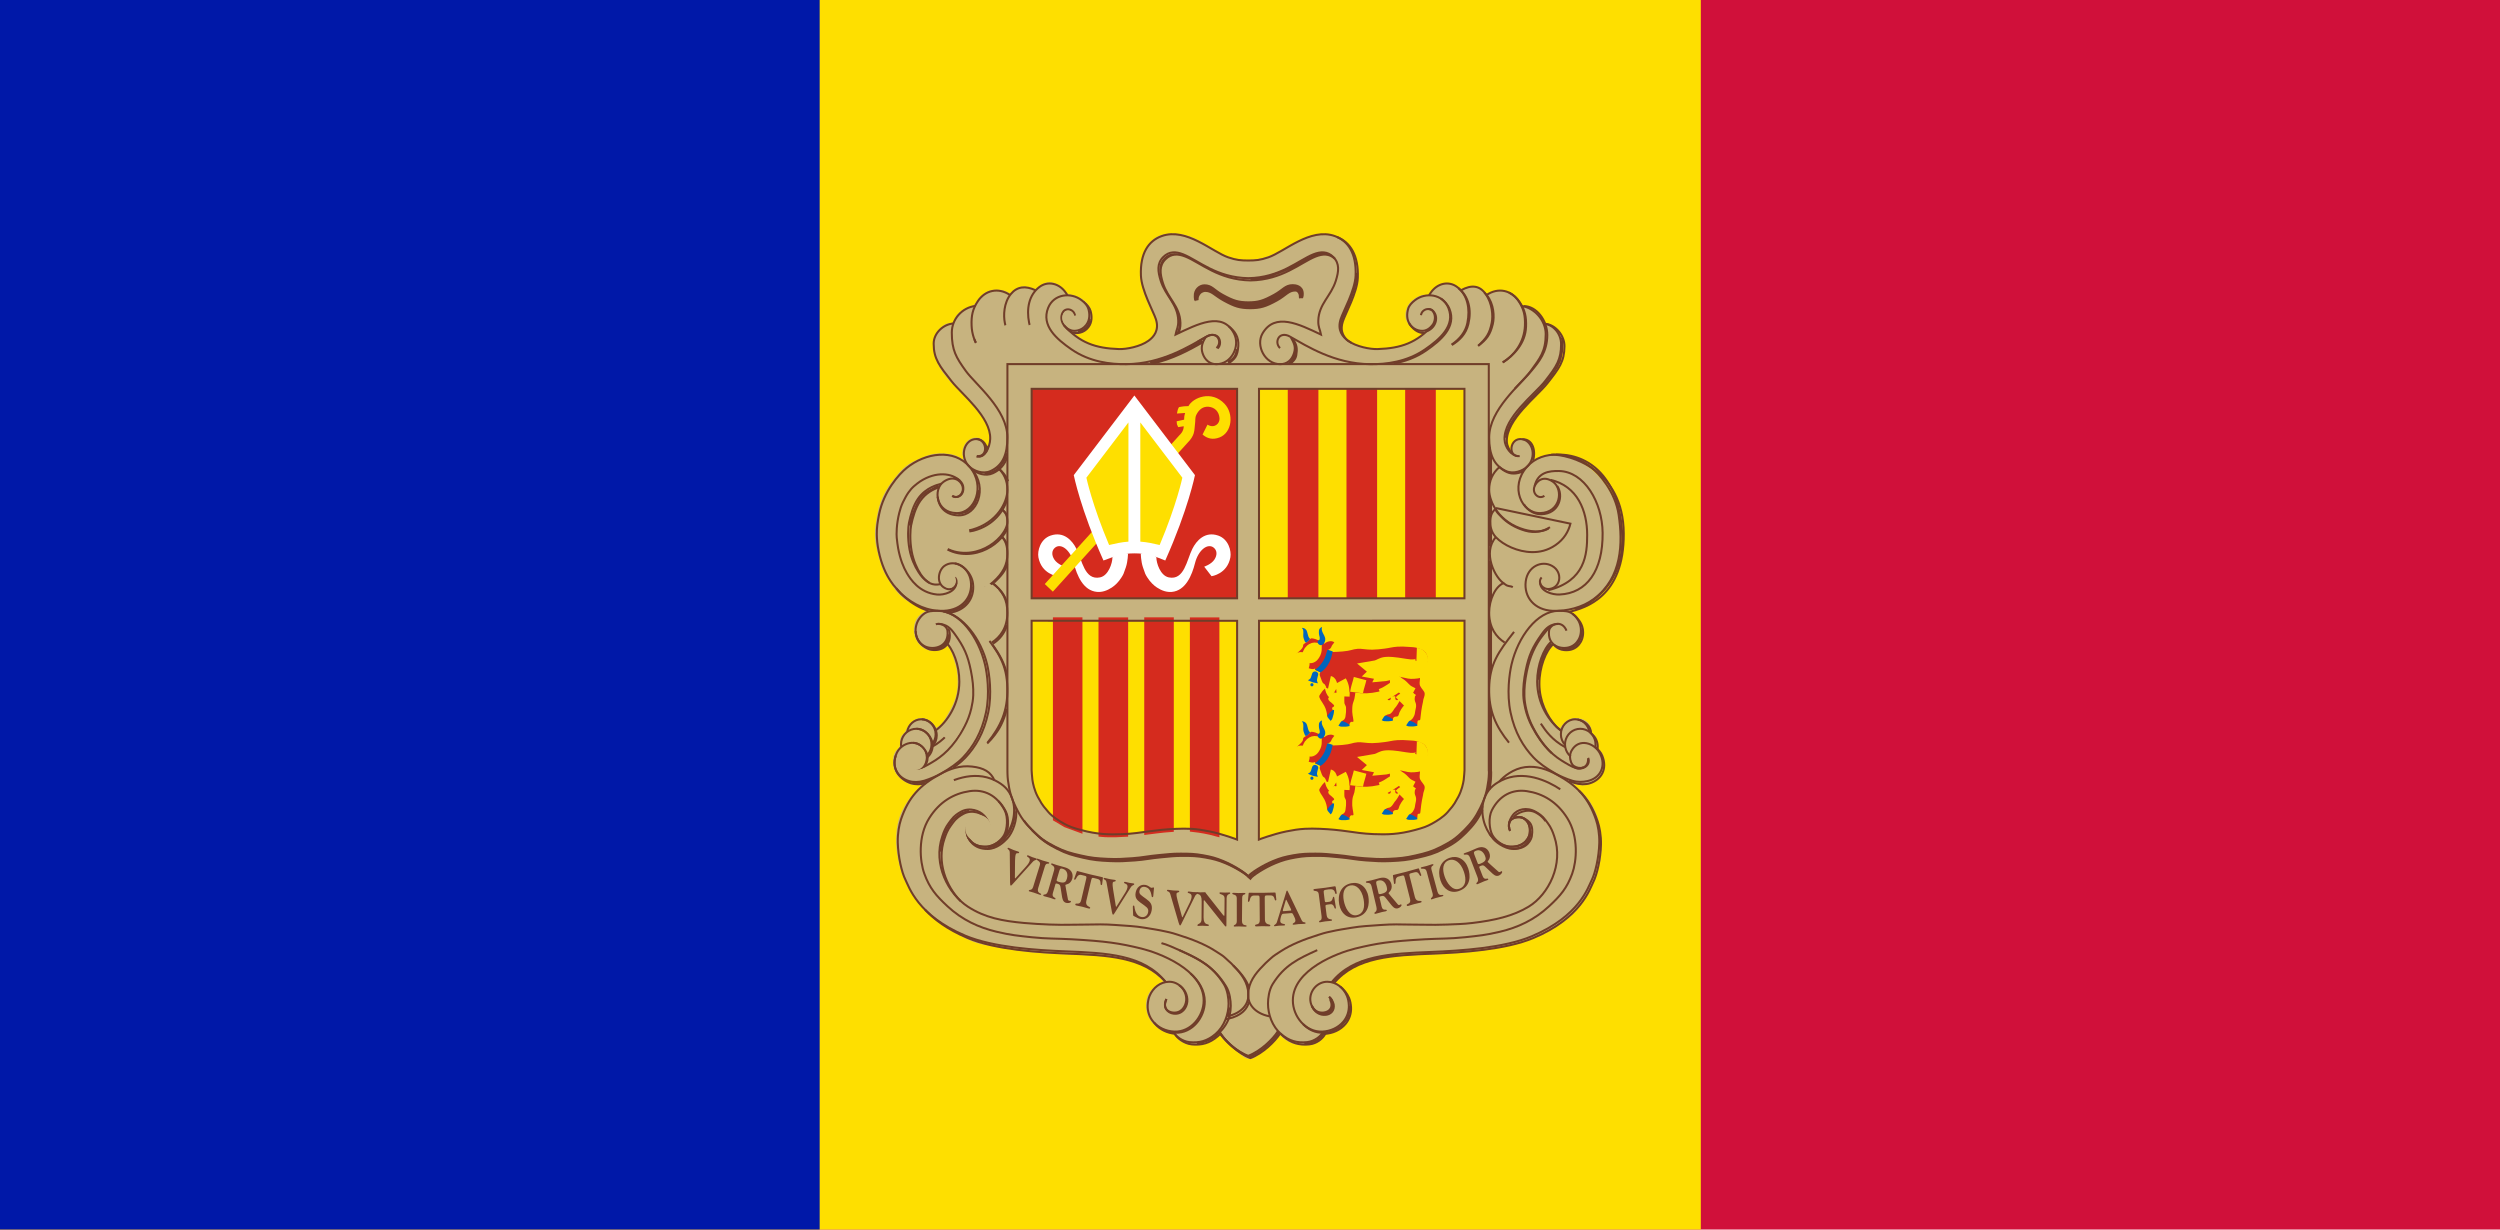 <?xml version="1.0" encoding="UTF-8" standalone="no"?>
<svg width="122px" height="60px" viewBox="0 0 122 60" version="1.1" xmlns="http://www.w3.org/2000/svg" xmlns:xlink="http://www.w3.org/1999/xlink">
    <!-- Generator: Sketch 3.8.2 (29753) - http://www.bohemiancoding.com/sketch -->
    <title>ad</title>
    <desc>Created with Sketch.</desc>
    <defs></defs>
    <g id="Page-1" stroke="none" stroke-width="1" fill="none" fill-rule="evenodd">
        <g id="ad">
            <g id="Group">
                <g>
                    <polygon id="Shape" fill="#D0103A" points="0 0 122 0 122 60 0 60"></polygon>
                    <polygon id="Shape" fill="#FEDF00" points="0 0 83 0 83 60 0 60"></polygon>
                    <polygon id="Shape" fill="#0018A8" points="0 0 40 0 40 60 0 60"></polygon>
                    <path d="M57.263,11.4 C58.733,11.4 59.335,12.688 60.805,12.688 C61.712,12.688 62.242,12.385 63.032,11.929 C63.584,11.61 63.937,11.44 64.57,11.44 C65.219,11.44 65.617,11.64 65.949,12.209 C66.137,12.53 66.292,13.16 66.21,13.521 C66.053,14.205 65.957,14.503 65.69,15.135 C65.563,15.439 65.443,15.621 65.443,15.954 C65.443,16.751 66.504,17.025 67.226,17.036 C67.384,17.039 68.708,17.061 69.522,16.218 C69.08,16.199 68.585,15.849 68.585,15.397 C68.585,14.886 68.937,14.54 69.413,14.393 C69.504,14.366 69.658,14.448 69.74,14.404 C69.856,14.343 69.802,14.209 69.905,14.125 C70.142,13.931 70.296,13.81 70.6,13.81 C70.799,13.81 70.915,13.839 71.074,13.956 C71.158,14.017 71.189,14.094 71.293,14.094 C71.51,14.094 71.618,13.953 71.836,13.953 C72.013,13.953 72.121,13.977 72.276,14.059 C72.405,14.127 72.402,14.351 72.549,14.351 C72.622,14.351 73.01,14.19 73.212,14.19 C73.633,14.19 73.857,14.346 74.129,14.671 C74.202,14.76 74.249,14.938 74.324,14.938 C74.474,14.938 74.82,15.037 75.035,15.257 C75.128,15.352 75.169,15.396 75.24,15.511 C75.29,15.593 75.366,15.791 75.454,15.826 C75.556,15.866 75.642,15.859 75.777,15.947 C76.086,16.149 76.322,16.528 76.312,16.896 C76.308,17.019 76.252,17.191 76.22,17.308 C75.861,18.59 75.007,18.997 74.145,20.098 C73.778,20.567 73.489,20.941 73.489,21.543 C73.489,21.688 73.665,21.954 73.742,22.076 C73.695,21.793 73.821,21.446 74.113,21.43 C74.514,21.408 74.823,21.719 74.877,22.124 C74.888,22.219 74.853,22.382 74.814,22.479 C75.029,22.334 75.313,22.236 75.572,22.205 C75.712,22.189 75.793,22.185 75.936,22.189 C76.576,22.205 77.282,22.572 77.71,22.944 C79.022,24.082 79.18,25.748 79.109,26.21 C78.95,27.238 79.05,29.098 76.478,29.84 C76.954,30.044 77.277,30.41 77.277,30.859 C77.277,31.348 76.911,31.767 76.432,31.767 C76.159,31.767 75.969,31.698 75.777,31.502 C75.242,32.048 75.139,32.606 75.139,33.379 C75.139,33.841 75.225,34.114 75.415,34.533 C75.615,34.975 75.76,35.235 76.122,35.555 C76.314,35.259 76.517,35.043 76.864,35.043 C77.2,35.043 77.484,35.154 77.622,35.466 C77.663,35.561 77.627,35.638 77.674,35.731 C77.734,35.849 77.836,35.876 77.898,35.995 C77.996,36.178 77.9,36.334 77.984,36.524 C78.038,36.647 78.157,36.665 78.209,36.788 C78.291,36.977 78.312,37.107 78.312,37.317 C78.312,37.902 77.79,38.321 77.217,38.321 C77.045,38.321 76.95,38.25 76.777,38.268 C77.105,38.603 77.355,38.748 77.605,39.149 C77.967,39.728 78.058,40.141 78.14,40.823 C78.155,40.951 78.157,41.027 78.157,41.158 C78.157,42.034 78.023,42.558 77.64,43.342 C77.273,44.093 76.96,44.51 76.294,44.999 C75.255,45.763 74.499,45.983 73.242,46.232 C72.435,46.391 71.974,46.461 71.155,46.514 C70.107,46.582 69.51,46.584 68.464,46.655 C67.093,46.749 66.143,46.948 65.17,47.941 C65.63,48.285 65.946,48.621 65.946,49.201 C65.946,49.796 65.586,50.22 65.032,50.408 C64.903,50.452 64.808,50.412 64.687,50.478 C64.543,50.555 64.55,50.725 64.412,50.813 C64.168,50.972 63.978,51.007 63.687,51.007 C63.174,51.007 62.825,50.883 62.463,50.513 C62.042,50.87 61.9,51.192 61.428,51.465 C61.273,51.553 61.193,51.676 61.014,51.676 C60.732,51.676 60.602,51.494 60.376,51.324 C60.016,51.055 59.824,50.877 59.531,50.531 C59.102,50.793 58.839,51.007 58.341,51.007 C58.034,51.007 57.841,50.963 57.582,50.795 C57.446,50.71 57.424,50.582 57.289,50.496 C57.146,50.405 57.028,50.439 56.875,50.373 C56.299,50.119 55.926,49.683 55.926,49.042 C55.926,48.481 56.273,48.124 56.771,47.888 C55.816,46.912 54.876,46.743 53.529,46.655 C52.488,46.587 51.895,46.584 50.856,46.514 C50.03,46.457 49.571,46.371 48.751,46.232 C48.133,46.128 47.766,46.096 47.2,45.827 C45.249,44.897 44.005,43.622 43.75,41.439 C43.729,41.252 43.733,41.144 43.733,40.955 C43.733,39.818 44.171,39.125 44.958,38.321 C44.755,38.272 44.619,38.341 44.423,38.268 C43.931,38.085 43.578,37.737 43.578,37.202 C43.578,37.004 43.587,36.872 43.681,36.7 C43.748,36.578 43.875,36.554 43.906,36.418 C43.944,36.237 43.892,36.109 43.974,35.942 C44.028,35.829 44.129,35.808 44.181,35.695 C44.352,35.334 44.565,35.043 44.957,35.043 C45.294,35.043 45.509,35.224 45.682,35.519 C46.009,35.365 46.1,35.114 46.285,34.796 C46.594,34.27 46.734,33.902 46.734,33.29 C46.734,32.863 46.693,32.612 46.561,32.207 C46.466,31.916 46.427,31.718 46.216,31.501 C46.025,31.698 45.835,31.766 45.561,31.766 C45.013,31.766 44.595,31.286 44.595,30.726 C44.595,30.31 44.796,30.002 45.164,29.828 C44.869,29.568 44.613,29.546 44.285,29.334 C43.787,29.013 43.612,28.674 43.284,28.172 C43.071,27.843 43.015,27.614 42.905,27.238 C42.774,26.784 42.698,26.513 42.698,26.04 C42.698,25.916 42.7,25.844 42.715,25.722 C42.838,24.767 43.007,24.167 43.595,23.414 C43.944,22.967 44.182,22.692 44.699,22.463 C45.139,22.269 45.402,22.128 45.88,22.128 C46.025,22.128 46.109,22.128 46.251,22.146 C46.471,22.175 46.611,22.195 46.803,22.304 C46.876,22.346 47.01,22.472 47.01,22.384 C47.01,22.282 46.958,22.23 46.958,22.129 C46.958,21.723 47.243,21.353 47.639,21.353 C47.926,21.353 48.042,21.611 48.183,21.864 C48.273,21.71 48.32,21.604 48.32,21.424 C48.32,20.754 47.969,20.413 47.562,19.891 C46.673,18.757 45.561,18.226 45.561,16.772 C45.561,16.338 45.766,16.043 46.13,15.821 C46.236,15.757 46.378,15.821 46.481,15.753 C46.569,15.696 46.559,15.579 46.615,15.487 C46.704,15.343 46.782,15.282 46.905,15.172 C47.108,14.991 47.285,15.045 47.509,14.886 C47.622,14.807 47.648,14.704 47.734,14.598 C47.985,14.29 48.209,14.141 48.604,14.141 C48.802,14.141 48.913,14.142 49.096,14.217 C49.159,14.241 49.276,14.337 49.291,14.319 C49.331,14.27 49.438,14.155 49.565,14.093 C49.731,14.011 49.798,13.98 49.983,13.98 C50.195,13.98 50.333,14.101 50.544,14.101 C50.622,14.101 50.64,14.022 50.703,13.98 C50.89,13.85 50.998,13.777 51.226,13.777 C51.446,13.777 51.568,13.851 51.753,13.972 C51.928,14.084 51.953,14.235 52.132,14.34 C52.231,14.4 52.315,14.373 52.425,14.411 C52.917,14.578 53.288,14.913 53.288,15.442 C53.288,15.728 53.221,15.932 53.011,16.12 C52.846,16.27 52.688,16.243 52.477,16.313 C53.162,16.873 53.759,17.012 54.634,17.012 C55.436,17.012 56.416,16.677 56.416,15.858 C56.416,15.476 56.211,15.272 56.064,14.922 C55.801,14.298 55.658,13.932 55.658,13.253 C55.658,12.716 55.715,12.39 56.022,11.954 C56.336,11.505 56.721,11.4 57.262,11.4 L57.263,11.4 Z" id="Shape" fill="#C7B37F"></path>
                    <g transform="translate(42.7, 11.277)" id="Shape">
                        <path d="M9.222,4.482 C9.275,4.686 9.436,4.876 9.688,4.957 C9.84,5.005 10.191,4.986 10.418,4.685 C10.603,4.442 10.589,4.14 10.52,3.901 C10.475,3.746 10.353,3.596 10.191,3.468 L9.222,4.473 L9.222,4.482 L9.222,4.482 Z" stroke="#703D29" stroke-width="0.1"></path>
                        <path d="M33.746,19.5 C33.519,18.937 32.93,19.189 32.894,19.5 C32.811,20.214 33.424,20.43 33.86,20.314 C34.076,20.256 34.235,20.117 34.336,19.936 C34.45,19.731 34.484,19.465 34.41,19.21 C34.377,19.093 34.322,18.984 34.248,18.888 C34.181,18.795 34.099,18.715 34.004,18.652 C33.837,18.543 33.654,18.532 33.367,18.532 C32.305,18.532 31.375,19.815 31.063,21.147 C30.96,21.586 30.819,22.564 31.015,23.492 C31.223,24.481 31.642,25.165 32.132,25.684 C32.398,25.965 32.76,26.215 33.229,26.486 C33.374,26.57 33.756,26.743 34.022,26.821 C34.294,26.9 34.546,26.889 34.773,26.838 C35.402,26.699 35.695,26.101 35.378,25.488 C35.118,24.987 34.353,24.713 33.993,25.353 C33.963,25.407 33.915,25.525 33.916,25.653 C33.918,25.824 33.988,26.029 34.107,26.107 C34.381,26.285 34.819,26.234 34.799,25.74" stroke="#703D29" stroke-width="0.1"></path>
                        <path d="M30.462,26.87 C30.675,26.613 31.165,26.229 31.724,26.159 C32.292,26.088 32.785,26.256 33.289,26.533 C34.272,27.074 34.821,27.654 35.186,28.732 C35.279,29.006 35.356,29.418 35.345,29.857 C35.328,30.555 35.154,31.319 34.968,31.688 C34.805,32.01 34.38,33.432 32.047,34.414 C30.685,34.987 28.594,35.119 27.152,35.177 C25.169,35.257 23.339,35.332 22.277,36.669" stroke="#703D29" stroke-width="0.1"></path>
                        <g transform="translate(13.725, 0.974)" stroke="#703D29" stroke-width="0.1">
                            <path d="M17.233,28.187 C17.176,27.974 17.228,27.769 17.394,27.538 C17.615,27.228 18.086,27.121 18.513,27.363 C18.656,27.444 18.835,27.551 18.997,27.77 C19.058,27.853 19.161,27.987 19.215,28.08 C19.344,28.306 19.397,28.491 19.423,28.565 C19.892,29.927 19.146,31.403 18.172,31.995 C17.414,32.455 16.511,32.661 15.43,32.79 C14.944,32.848 14.667,32.845 14.178,32.868 C13.785,32.886 13.445,32.88 13.125,32.876 C12.862,32.872 12.613,32.874 12.357,32.868 C11.941,32.858 11.509,32.848 10.982,32.887 C10.426,32.928 10.009,32.943 9.54,33.023 C9.233,33.075 8.874,33.125 8.498,33.212 C8.384,33.238 8.27,33.258 8.155,33.294 L7.925,33.366 C7.245,33.578 6.585,33.836 6.064,34.179 C5.903,34.285 5.721,34.391 5.591,34.516 C5.51,34.594 5.411,34.673 5.332,34.753 C4.967,35.119 4.594,35.516 4.507,36.054 C4.491,36.153 4.491,36.257 4.491,36.366 C4.491,36.715 4.768,37.19 5.518,37.345 M6.572,4.213 C6.729,4.502 6.815,4.679 6.724,4.978 C6.621,5.318 6.385,5.521 6.05,5.521 C5.292,5.521 4.845,4.603 5.187,4.019 C5.794,2.982 6.961,3.564 8.042,4.078 C7.99,3.812 7.899,3.725 7.908,3.396 C7.932,2.578 8.526,2.207 8.763,1.451 C8.904,1.001 8.961,0.61 8.638,0.29 C8.357,0.011 8.03,0.015 7.663,0.162 C6.929,0.456 6.047,1.301 4.494,1.324 C2.942,1.301 2.053,0.456 1.319,0.162 C0.951,0.015 0.625,0.011 0.344,0.29 C0.021,0.61 0.077,1.001 0.218,1.451 C0.456,2.207 1.05,2.578 1.073,3.396 C1.083,3.726 0.991,3.812 0.94,4.078 C2.02,3.564 3.233,2.93 3.794,4.019 C4.107,4.626 3.69,5.521 2.931,5.521 C2.597,5.521 2.362,5.303 2.258,4.978 C2.165,4.689 2.258,4.436 2.409,4.213"></path>
                            <path d="M3.538,3.674 C3.831,3.903 4.038,4.185 4.004,4.643 C3.966,5.14 3.848,5.26 3.469,5.525 M3.926,4.785 C3.909,5.084 3.788,5.278 3.495,5.401"></path>
                        </g>
                        <polygon fill="#C7B37F" points="10.053 3.364 10.186 3.461 10.328 3.616 10.422 3.81 10.47 3.975 10.48 4.188 10.47 4.333 10.422 4.498 10.328 4.614 10.214 4.74 10.052 4.827 9.844 4.876 9.664 4.905 9.474 4.817 9.303 4.692 9.199 4.536 9.123 4.343 9.123 4.265 10.053 3.364"></polygon>
                        <path d="M9.761,4.122 C9.703,3.8 9.335,3.734 9.192,3.924 C8.973,4.217 9.133,4.704 9.58,4.847 C9.732,4.896 10.083,4.876 10.31,4.575 C10.495,4.332 10.481,4.03 10.412,3.791 C10.367,3.636 10.245,3.5 10.083,3.374 C9.564,2.971 8.726,3.064 8.451,3.742 C8.096,4.617 8.869,5.273 9.58,5.767 C10.476,6.39 11.496,6.503 12.264,6.494 C14.01,6.475 15.337,5.622 16.201,5.138 C16.402,5.025 16.609,5.048 16.713,5.177 C16.83,5.322 16.828,5.556 16.665,5.709" stroke="#703D29" stroke-width="0.1"></path>
                        <path d="M4.587,28.276 L4.198,28.421 L3.8,28.731 L3.629,28.974 L3.411,29.361 L3.316,29.652 L3.24,30.01 L3.202,30.282 M6.826,28.314 L6.797,28.663 L6.74,28.906 L6.57,29.322 L6.304,29.681 L6.02,29.913 L5.811,30.02 L5.517,30.088" stroke="#703D29" stroke-width="0.1"></path>
                        <path d="M18.251,37.609 C18.181,37.932 17.885,38.301 17.241,38.434 L17.116,38.46" stroke="#703D29" stroke-width="0.1"></path>
                        <path d="M34.354,27.306 C34.761,27.694 35.048,28.167 35.268,28.815 C35.36,29.089 35.437,29.502 35.427,29.94 C35.409,30.638 35.236,31.402 35.049,31.771 C34.887,32.093 34.461,33.516 32.128,34.497 C30.766,35.07 28.675,35.202 27.233,35.26 C25.279,35.339 23.473,35.413 22.405,36.695" stroke="#703D29" stroke-width="0.1"></path>
                        <path d="M31.165,28.603 C31.31,28.399 31.838,28.141 32.265,28.385 C32.405,28.466 32.572,28.568 32.718,28.794" stroke="#703D29" stroke-width="0.1"></path>
                        <path d="M33.856,26.835 C33.951,26.872 34.047,26.906 34.13,26.93 C34.402,27.01 34.659,27.016 34.881,26.948 C35.421,26.783 35.767,26.268 35.486,25.598 C35.421,25.443 35.297,25.294 35.155,25.183" stroke="#703D29" stroke-width="0.1"></path>
                        <path d="M3.104,12.418 C2.742,12.647 2.471,12.702 2.19,13.035 C1.909,13.603 1.799,13.908 1.69,14.363 M10.477,4.295 C10.477,4.63 10.236,4.841 9.908,4.912" stroke="#703D29" stroke-width="0.1"></path>
                        <path d="M33,10.91 C33.902,10.891 36.521,11.613 36.539,14.759 C36.558,17.866 34.663,18.373 33.903,18.58" stroke="#703D29" stroke-width="0.1"></path>
                        <path d="M33.236,10.91 C34.791,10.841 36.395,12.01 36.466,14.928 C36.521,17.208 34.939,18.242 34.179,18.449" stroke="#703D29" stroke-width="0.1"></path>
                        <path d="M32.37,21.895 L32.394,21.583 L32.496,21.088 L32.64,20.703 L32.801,20.385 L33.011,20.128 M34.494,19.466 L34.471,19.771 L34.385,19.979 L34.252,20.178 L34.101,20.294 L33.868,20.382 L33.664,20.396 L33.512,20.372 M30.784,10.087 L30.851,9.757 L30.993,9.452 L31.178,9.146 L31.496,8.729 L31.747,8.444 L32.155,8.022 L32.506,7.659 L32.729,7.397 L33.023,7.034 L33.284,6.632 L33.44,6.302 L33.526,5.876 L33.552,5.347 L33.504,5.194 M31.164,30.157 L31.472,30.094 L31.704,29.968 L31.832,29.837 L31.922,29.687 L31.984,29.444 L31.989,29.275 M1.823,26.908 L2.05,26.928 L2.344,26.903 L2.638,26.797 M3.592,19.679 L3.554,19.95 L3.492,20.071 L3.402,20.188 L3.278,20.285 L3.141,20.348 L2.961,20.377 L2.837,20.386 M4.725,17.344 L4.659,17.766 L4.578,17.95 L4.412,18.183 L4.189,18.357 L3.961,18.473 L3.52,18.585 M6.437,10.842 L6.351,11.094 L6.247,11.278 L6.105,11.481 L5.905,11.666 L5.668,11.782 L5.469,11.83 L5.346,11.821 M5.418,10.614 L5.423,10.807" stroke="#703D29" stroke-width="0.1"></path>
                        <g stroke="#703D29" stroke-width="0.1">
                            <path d="M5.773,17.15 C5.656,17.258 5.521,17.344 5.375,17.403 M34.067,26.133 C34.084,26.151 34.138,26.16 34.157,26.172 C34.428,26.337 34.96,26.131 34.804,25.705"></path>
                            <path d="M33.128,20.178 C33.32,20.434 33.682,20.5 33.968,20.424 C34.184,20.366 34.342,20.227 34.443,20.046 C34.557,19.842 34.592,19.575 34.517,19.32 C34.484,19.204 34.429,19.094 34.356,18.999 C34.275,18.889 34.174,18.773 34.096,18.721 C34.075,18.707 34.054,18.688 34.032,18.673 M35.257,25.298 C35.265,25.252 35.269,25.205 35.269,25.158 C35.269,24.932 35.177,24.725 35.024,24.586 C34.972,24.539 34.921,24.465 34.858,24.432 M34.949,24.524 C34.94,24.161 34.65,23.901 34.289,23.836 M33.494,24.39 C33.411,24.32 33.322,24.262 33.245,24.179 C32.778,23.68 32.427,22.942 32.422,22.1 C32.417,21.293 32.735,20.472 33.105,20.152 M22.335,36.638 L22.676,36.318 L22.913,36.134 L23.359,35.853 L23.776,35.65 L24.07,35.572 L24.659,35.437 L25.341,35.33 M19.716,39.101 C19.47,39.489 18.882,40.07 18.265,40.303 C17.649,40.07 17.06,39.489 16.814,39.101"></path>
                            <path d="M17.313,38.295 C17.222,38.587 17.056,38.871 16.813,39.099"></path>
                            <path d="M17.297,37.888 L17.212,38.315 M16.766,39.129 L16.586,39.313 L16.264,39.497 L15.894,39.613 M14.818,4.98 C14.864,4.832 14.911,4.721 14.905,4.479 C14.881,3.661 14.287,3.29 14.05,2.534 C13.909,2.084 13.853,1.693 14.175,1.373 C14.457,1.094 14.783,1.098 15.15,1.245 C15.884,1.539 16.774,2.384 18.326,2.408 C16.774,2.384 15.884,1.539 15.15,1.245 C14.783,1.098 14.426,1.055 14.145,1.334 C13.822,1.654 13.909,2.084 14.05,2.534 C14.287,3.29 14.851,3.661 14.874,4.48 C14.881,4.722 14.818,4.832 14.772,4.98 M18.322,2.352 C19.849,2.27 21.158,1.221 21.58,1.136 C21.957,1.059 22.167,1.094 22.443,1.35 C22.166,1.094 21.852,1.102 21.495,1.245 C20.761,1.539 19.879,2.384 18.327,2.408 M33.5,24.393 C32.865,23.928 32.32,23.04 32.314,21.991 C32.31,21.184 32.627,20.363 32.997,20.043 M19.663,39.046 C19.416,39.434 18.828,40.015 18.212,40.248 C17.595,40.015 17.007,39.434 16.76,39.046"></path>
                            <path d="M15.759,5.39 C15.918,5.3 16.065,5.214 16.201,5.138 C16.402,5.025 16.644,5.049 16.748,5.177 C16.865,5.323 16.883,5.574 16.72,5.728"></path>
                            <path d="M13.479,6.48 C14.526,6.257 15.38,5.777 16.025,5.409 M22.177,37.385 C22.264,37.445 22.32,37.571 22.32,37.571 C22.343,37.629 22.374,37.685 22.383,37.736 C22.432,38.033 22.242,38.217 22.007,38.245 C21.684,38.284 21.441,38.088 21.338,37.85 M13.425,6.425 C14.473,6.202 15.326,5.722 15.972,5.354 M34.572,26.174 C34.373,26.253 34.264,26.242 34.016,26.13 C33.915,26.084 33.798,26.012 33.662,25.933 C33.176,25.651 32.599,25.207 32.059,24.17 C31.914,23.895 31.805,23.602 31.733,23.299 C31.681,23.082 31.645,22.868 31.637,22.649 C31.624,22.275 31.664,21.885 31.755,21.437 C31.906,20.699 32.088,20.298 32.533,19.674 C32.752,19.367 32.941,19.18 33.349,19.17 M5.957,11.515 C6.296,11.809 6.46,12.174 6.46,12.629 C6.46,13.233 5.966,14.218 4.752,14.567 C4.287,14.701 3.826,14.593 3.548,14.42"></path>
                            <path d="M6.156,13.559 C6.374,13.714 6.46,13.888 6.46,14.191 C6.46,14.398 6.328,14.667 6.105,14.922 C5.739,15.339 5.119,15.694 4.431,15.702 C4.059,15.707 3.672,15.628 3.282,15.362 C2.866,15.077 2.647,14.693 2.552,14.315"></path>
                            <path d="M6.137,14.859 C6.384,15.091 6.46,15.382 6.46,15.748 C6.46,16.282 6.247,16.695 5.758,17.132 C5.649,17.23 5.526,17.321 5.388,17.404 M30.061,13.104 L30.061,13.792 M30.007,12.934 L30.007,13.903 M30.061,10.837 L30.061,12.106 M30.007,10.556 L30.007,12.291 M29.645,28.254 C29.409,28.731 29.221,28.982 28.848,29.358 C28.472,29.737 28.211,29.911 27.738,30.152 C27.278,30.388 26.988,30.463 26.486,30.579 C25.984,30.695 25.691,30.72 25.177,30.744 C24.706,30.766 24.439,30.745 23.968,30.712 C23.465,30.677 23.185,30.605 22.683,30.56 C22.267,30.523 22.033,30.488 21.616,30.49 C21.188,30.491 20.942,30.493 20.52,30.569 C20.127,30.641 19.904,30.697 19.534,30.851 C19.022,31.063 18.443,31.432 18.32,31.597 C18.196,31.432 17.618,31.063 17.106,30.851 C16.736,30.697 16.513,30.641 16.119,30.57 C15.697,30.494 15.452,30.491 15.023,30.49 C14.606,30.488 14.372,30.523 13.957,30.56 C13.454,30.605 13.174,30.677 12.671,30.713 C12.2,30.746 11.933,30.766 11.462,30.744 C10.948,30.721 10.655,30.696 10.153,30.58 C9.651,30.463 9.361,30.389 8.901,30.153 C8.428,29.912 8.168,29.738 7.791,29.358 C7.75,29.318 7.712,29.278 7.675,29.24 M15.714,39.633 L16.055,39.59 M21.826,39.131 L22.17,39.097 L22.499,38.963 L22.728,38.821 L23.04,38.443 L23.106,38.301 L23.155,37.974 L23.172,37.823 M32.114,11.201 C32.262,10.686 32.082,10.143 31.594,10.158 M6.44,19.227 C6.317,19.654 6.051,19.946 5.755,20.136 M6.449,11.037 C6.327,11.398 6.104,11.655 5.751,11.818 C5.399,11.98 4.991,11.828 4.773,11.656"></path>
                            <path d="M3.776,12.926 C4.068,13.082 4.364,12.853 4.303,12.465 C4.275,12.283 4.083,12.054 3.823,12.037"></path>
                            <path d="M4.986,29.336 C5.049,29.397 5.062,29.475 5.147,29.491 C5.275,29.516 5.375,29.564 5.503,29.39 C5.661,29.175 5.576,28.841 5.412,28.63 C5.236,28.404 4.727,28.205 4.3,28.448 C4.157,28.529 3.978,28.635 3.816,28.855 C3.755,28.938 3.652,29.071 3.598,29.165 C3.469,29.391 3.416,29.575 3.39,29.649 C3,30.783 3.464,31.976 4.182,32.702"></path>
                            <path d="M22.154,37.36 C22.232,37.443 22.277,37.515 22.277,37.515 C22.301,37.573 22.321,37.629 22.329,37.68 C22.379,37.977 22.188,38.161 21.953,38.19 C21.63,38.228 21.414,38.033 21.311,37.796"></path>
                            <path d="M31.537,3.653 C32.175,3.733 32.731,4.355 32.731,5.023 C32.731,5.886 32.446,6.207 32.002,6.824 C31.526,7.484 29.972,8.694 29.972,10.07 C29.972,10.904 30.2,11.437 30.788,11.708 C31.167,11.883 31.61,11.693 31.812,11.507 C32.305,11.052 32.108,10.253 31.594,10.158 C30.968,10.041 30.85,11.048 31.461,10.981 M34.859,24.432 C34.803,24.087 34.516,23.824 34.17,23.824 C33.784,23.824 33.471,24.151 33.471,24.555 C33.471,24.753 33.546,24.933 33.668,25.064"></path>
                            <path d="M30.474,11.515 C30.135,11.809 29.972,12.174 29.972,12.629 C29.972,13.233 30.466,14.218 31.68,14.567 C32.145,14.701 32.59,14.688 32.868,14.515 M3.124,12.502 C2.834,12.601 2.472,12.786 2.204,13.174 C1.977,13.502 1.845,13.958 1.763,14.357 C1.727,14.531 1.685,15.084 1.794,15.654 C1.875,16.076 2.045,16.468 2.233,16.752 C2.291,16.839 2.357,16.919 2.431,16.993 C2.494,17.057 2.584,17.114 2.647,17.164 M14.85,35.09 C15.774,35.509 16.452,35.822 17.026,36.749 C17.206,37.04 17.254,37.457 17.254,37.699 C17.254,38.222 17.045,38.814 16.618,39.182 C16.222,39.523 15.831,39.628 15.347,39.579 C14.981,39.542 14.636,39.269 14.579,39.075 M5.719,17.164 C6.241,17.58 6.459,17.985 6.459,18.627 C6.459,19.363 6.108,19.819 5.7,20.081"></path>
                            <path d="M5.245,19.558 C6.023,20.547 6.435,21.133 6.459,22.31 C6.481,23.415 6.136,24.171 5.491,24.966"></path>
                            <path d="M20.158,6.49 C20.299,6.395 20.403,6.244 20.463,6.056 C20.555,5.766 20.556,5.519 20.405,5.296 C20.592,5.546 20.609,5.758 20.557,6.061 C20.523,6.255 20.402,6.357 20.252,6.496 M30.061,23.276 L30.061,26.422 L30.069,26.422 C30.069,26.424 30.068,26.72 30.043,26.907 C30.028,27.02 30.011,27.132 29.991,27.244"></path>
                            <path d="M30.007,22.973 L30.007,26.367 L30.015,26.367 C30.015,26.369 30.014,26.665 29.99,26.851 C29.964,27.046 29.936,27.211 29.9,27.366 M30.007,19.001 L30.007,21.831 M30.061,19.224 L30.061,21.525 M30.061,16.297 L30.061,18.023 M30.007,16.094 L30.007,18.221 M30.061,14.534 L30.061,15.203 M30.007,14.398 L30.007,15.367 M29.656,28.064 C29.636,28.107 29.614,28.152 29.591,28.199 C29.356,28.677 29.168,28.928 28.794,29.304 C28.418,29.683 28.157,29.856 27.685,30.098 C27.224,30.334 26.935,30.409 26.432,30.525 C25.931,30.641 25.638,30.666 25.124,30.69 C24.652,30.711 24.385,30.691 23.915,30.658 C23.411,30.622 23.132,30.551 22.629,30.505 C22.214,30.468 21.979,30.434 21.562,30.435 C21.134,30.436 20.888,30.439 20.466,30.515 C20.073,30.586 19.85,30.643 19.48,30.796 C18.968,31.008 18.389,31.377 18.266,31.542 C18.143,31.377 17.564,31.008 17.052,30.796 C16.682,30.643 16.459,30.586 16.065,30.515 C15.643,30.439 15.398,30.436 14.969,30.435 C14.553,30.434 14.318,30.468 13.903,30.505 C13.4,30.551 13.121,30.622 12.617,30.658 C12.146,30.691 11.879,30.711 11.408,30.69 C10.894,30.666 10.601,30.641 10.099,30.525 C9.597,30.409 9.307,30.334 8.847,30.098 C8.374,29.857 8.113,29.683 7.737,29.304 C7.54,29.105 7.395,28.941 7.266,28.761 M6.883,28.14 C6.964,28.756 6.711,29.361 6.453,29.64 C6.292,29.814 5.941,30.148 5.505,30.153 C4.784,30.163 4.569,29.657 4.525,29.533"></path>
                            <path d="M6.027,27.821 C6.161,27.956 6.279,28.121 6.38,28.315 C6.56,28.664 6.505,29.247 6.362,29.517 C6.344,29.549 6.325,29.58 6.304,29.61 M2.445,33.118 C2.873,33.578 3.522,34.077 4.518,34.496 C5.879,35.069 7.97,35.201 9.412,35.259 C11.329,35.336 13.095,35.417 14.171,36.63 M17.481,35.837 C17.798,36.155 18.122,36.497 18.258,36.933 M16.858,39.164 C16.816,39.209 16.772,39.252 16.726,39.292 C16.33,39.633 15.939,39.738 15.455,39.689 C15.088,39.652 14.734,39.372 14.639,39.187 M13.619,38.621 C13.637,38.646 13.655,38.67 13.675,38.693 C13.905,38.967 14.268,39.139 14.648,39.171 M19.77,39.156 C19.523,39.544 18.935,40.125 18.319,40.358 C17.702,40.125 17.114,39.544 16.867,39.156 L16.81,39.066 M19.78,39.154 C19.824,39.202 19.871,39.249 19.921,39.292 C20.317,39.633 20.708,39.737 21.192,39.689 C21.559,39.652 21.85,39.402 21.968,39.185 C21.968,39.185 22.034,39.112 22.052,39.043"></path>
                            <polyline points="21.93 39.075 21.788 39.308 21.572 39.49 21.246 39.628 20.951 39.641"></polyline>
                            <path d="M22.696,36.86 C22.87,36.997 23.042,37.204 23.135,37.425 C23.194,37.567 23.222,37.724 23.231,37.886 C23.246,38.181 23.149,38.47 22.96,38.693 C22.716,38.983 22.336,39.158 21.931,39.175 C21.901,39.176 21.871,39.176 21.842,39.175 M21.877,39.12 C21.49,39.135 21.145,38.966 20.89,38.699 M33.028,25.481 C32.726,25.197 32.413,24.803 32.112,24.225 C31.967,23.95 31.858,23.657 31.786,23.354 C31.734,23.137 31.699,22.924 31.691,22.704 C31.678,22.33 31.717,21.94 31.808,21.493 C31.959,20.754 32.228,20.183 32.586,19.729 C32.708,19.574 32.849,19.381 32.983,19.294 M32.72,4.528 C33.204,4.567 33.653,5.099 33.646,5.621 C33.638,6.378 33.389,6.691 32.806,7.434 C32.303,8.073 30.795,9.197 30.833,10.273 C30.84,10.464 30.94,10.661 31.053,10.82 M30.45,11.495 C30.557,11.603 30.687,11.692 30.841,11.763 C31.117,11.891 31.427,11.825 31.653,11.708 M27.617,3.291 C27.779,3.404 27.944,3.576 28.034,3.797 C28.389,4.672 27.616,5.328 26.905,5.822 C26.395,6.177 25.844,6.366 25.323,6.461"></path>
                            <path d="M26.802,4.977 C26.63,4.975 26.425,4.925 26.202,4.685 C26.151,4.63 26.091,4.557 26.067,4.492 M23.235,5.447 C23.145,5.401 23.048,5.334 22.983,5.26 C22.814,5.066 22.701,4.805 22.832,4.405 C22.952,4.036 23.533,3 23.561,2.283 C23.605,1.187 23.192,0.541 22.547,0.289"></path>
                            <path d="M23.507,2.038 L23.482,2.45 L23.373,2.871 L23.163,3.445 L23.003,3.814 L22.835,4.183 L22.751,4.441 L22.717,4.63 L22.743,4.81 M29.989,29.404 C30.022,29.486 30.103,29.567 30.103,29.567 C30.226,29.777 30.705,30.147 31.141,30.153 C31.862,30.163 32.034,29.647 32.052,29.532 C32.143,28.97 31.955,28.817 31.673,28.658 C31.673,28.658 31.506,28.571 31.307,28.604"></path>
                            <path d="M2.468,26.945 C2.214,27.011 1.974,27.013 1.766,26.949 C1.226,26.783 0.789,26.255 1.012,25.599 M3.564,19.401 C3.618,19.457 3.635,19.539 3.643,19.609 C3.727,20.324 3.114,20.532 2.678,20.416 C2.461,20.358 2.204,20.153 2.103,19.972 C2.027,19.835 1.986,19.68 1.986,19.523 M6.19,14.914 C6.3,15.016 6.375,15.13 6.426,15.257 M6.21,13.599 C6.311,13.671 6.384,13.762 6.432,13.853"></path>
                            <path d="M6.455,14.514 C6.396,14.662 6.294,14.822 6.159,14.977 C5.793,15.394 5.172,15.749 4.485,15.757 C4.112,15.762 3.725,15.683 3.336,15.416 C2.919,15.132 2.648,14.727 2.558,14.33"></path>
                            <path d="M5.991,11.546 C6.225,11.729 6.405,11.963 6.491,12.206"></path>
                            <path d="M6.449,13.095 C6.28,13.665 5.777,14.37 4.805,14.622 C4.341,14.742 3.743,14.592 3.54,14.414"></path>
                            <path d="M3.057,12.962 C3.108,13.476 3.445,13.86 4.082,13.873 C4.979,13.89 5.524,12.555 4.727,11.618"></path>
                            <path d="M1.039,17.437 C1.17,17.605 1.325,17.756 1.482,17.89 C1.802,18.162 2.179,18.401 2.613,18.532 M3.62,18.628 C4.421,18.53 4.873,17.92 4.783,17.206 C4.715,16.662 4.227,16.244 3.895,16.22"></path>
                            <path d="M4.928,10.149 C5.275,10.135 5.473,10.458 5.47,10.73"></path>
                            <path d="M4.846,5.274 C5.036,5.783 5.407,6.181 5.805,6.408 M33.289,12.438 C33.617,12.897 33.402,13.801 32.511,13.818 C32.162,13.825 31.848,13.628 31.664,13.329"></path>
                            <path></path>
                            <path d="M3.766,12.918 C4.041,13.122 4.394,12.778 4.258,12.413 C4.166,12.167 3.823,11.902 3.349,12.231 C2.825,12.595 2.969,13.743 3.975,13.762 C4.871,13.78 5.417,12.444 4.62,11.507 C3.853,10.605 2.457,10.816 1.547,11.557 C1.159,11.871 0.427,12.696 0.2,13.821 C0.129,14.171 0.083,14.458 0.088,14.809 C0.092,15.04 0.113,15.3 0.181,15.623 C0.318,16.276 0.543,16.755 0.767,17.087 C0.853,17.214 0.931,17.32 1.015,17.406 C1.172,17.566 1.218,17.65 1.376,17.784 C1.891,18.222 2.555,18.566 3.368,18.53 C4.259,18.491 4.772,17.852 4.677,17.096 C4.585,16.363 3.861,15.998 3.387,16.34 C3.064,16.573 2.95,17.293 3.52,17.464 C3.842,17.561 4.126,17.145 3.899,16.902 M28.597,2.889 C29.111,2.604 29.508,2.656 29.802,3.072 C30.12,3.525 30.166,4.126 30.095,4.478 C29.991,5.002 29.843,5.219 29.436,5.599"></path>
                            <path d="M29.839,3.122 C30.427,2.725 31.064,2.894 31.413,3.423 C31.669,3.81 31.735,4.135 31.717,4.615 C31.686,5.437 31.182,6.09 30.626,6.408"></path>
                            <path d="M32.608,4.509 C33.092,4.547 33.481,4.995 33.481,5.516 C33.481,6.262 33.277,6.586 32.694,7.329 C32.191,7.968 30.682,9.092 30.721,10.168 C30.735,10.574 31.071,10.958 31.36,10.979"></path>
                            <path d="M32.666,12.918 C32.39,13.122 32.039,12.793 32.191,12.444 C32.296,12.203 32.609,11.902 33.083,12.231 C33.606,12.595 33.462,13.743 32.457,13.762 C31.56,13.78 30.954,12.479 31.812,11.507 C32.594,10.62 34.046,10.794 34.957,11.534 C35.344,11.849 36.124,12.714 36.291,13.849 C36.493,15.223 36.467,16.912 35.079,17.953 C34.52,18.371 33.747,18.561 33.064,18.531 C32.172,18.491 31.66,17.852 31.755,17.096 C31.847,16.364 32.537,16.053 33.045,16.341 C33.572,16.639 33.479,17.396 32.912,17.464 C32.578,17.505 32.305,17.145 32.532,16.902"></path>
                            <path d="M32.191,12.445 C32.339,11.765 32.909,11.701 33.369,11.708 C34.625,11.727 35.494,13.249 35.508,14.722 C35.527,16.582 34.736,17.678 33.405,17.736 C33.06,17.751 32.467,17.584 32.457,17.154"></path>
                            <path d="M32.964,12.14 C34.289,12.441 34.754,13.661 34.754,14.824 C34.754,15.774 34.662,17.071 32.854,17.527"></path>
                            <path d="M35.149,25.188 C35.217,24.822 35.014,24.459 34.671,24.333 C34.327,24.206 33.945,24.352 33.767,24.678 C33.589,25.004 33.669,25.413 33.955,25.644"></path>
                            <path d="M32.492,24.035 C32.742,24.413 33.043,24.834 33.681,25.187 M33.441,27.241 C32.817,26.822 31.631,26.274 30.559,26.814 C30.162,27.015 29.895,27.262 29.745,27.667 C29.474,28.394 29.777,29.197 30.085,29.53 C30.246,29.704 30.597,30.038 31.034,30.043 C31.754,30.053 31.926,29.538 31.944,29.423 C32.029,28.89 31.726,28.677 31.565,28.619 C31.441,28.574 31.039,28.586 30.953,28.876 C30.925,28.973 30.92,29.142 30.995,29.268"></path>
                            <path d="M22.203,37.476 C22.402,37.893 22.175,38.102 21.899,38.135 C21.492,38.183 21.273,37.854 21.245,37.553 C21.199,37.066 21.601,36.625 22.08,36.633 C22.511,36.64 22.862,36.924 23.027,37.315 C23.087,37.457 23.115,37.614 23.123,37.776 C23.138,38.071 23.041,38.36 22.852,38.583 C22.608,38.873 22.228,39.049 21.824,39.065 C21.018,39.098 20.391,38.329 20.391,37.544 C20.391,36.042 22.572,35.223 23.436,35.012 C24.498,34.753 25.145,34.656 26.851,34.559 C27.534,34.52 28.034,34.54 28.786,34.46 C29.458,34.389 29.81,34.356 30.502,34.191 C31.367,33.985 32.172,33.619 32.893,32.95 C33.448,32.435 33.765,32.068 34.022,31.361 C34.244,30.751 34.346,29.542 33.784,28.648 C33.288,27.857 32.599,27.447 31.811,27.331 C31.1,27.226 30.476,27.539 30.104,28.26 C29.924,28.609 29.979,29.193 30.122,29.462 C30.245,29.695 30.597,30.038 31.034,30.043 C31.754,30.053 31.926,29.538 31.944,29.423 C32.029,28.89 31.726,28.677 31.565,28.619 C31.441,28.574 31.039,28.586 30.953,28.876 C30.925,28.973 30.92,29.142 30.995,29.268"></path>
                            <path d="M21.582,35.09 C20.657,35.509 19.98,35.822 19.405,36.749 C19.225,37.04 19.178,37.457 19.178,37.699 C19.178,38.222 19.386,38.814 19.813,39.182 C20.209,39.523 20.6,39.628 21.084,39.579 C21.451,39.542 21.795,39.269 21.852,39.075"></path>
                            <path d="M30.711,17.164 C30.279,17.311 29.971,17.985 29.971,18.627 C29.971,19.363 30.322,19.819 30.73,20.081"></path>
                            <path d="M31.186,19.558 C30.408,20.547 29.995,21.133 29.971,22.31 C29.949,23.415 30.294,24.171 30.939,24.966"></path>
                            <path d="M27.04,3.126 C27.06,3.096 27.082,3.062 27.107,3.025 C27.429,2.541 27.999,2.413 28.416,2.734 C28.919,3.122 29.046,3.782 28.909,4.479 C28.824,4.915 28.534,5.278 28.137,5.541"></path>
                            <path d="M7.835,2.889 C7.342,2.657 6.936,2.701 6.63,3.072 C6.279,3.499 6.266,4.126 6.336,4.478 C6.44,5.002 6.589,5.219 6.996,5.599"></path>
                            <path d="M6.592,3.122 C6.004,2.725 5.367,2.894 5.017,3.423 C4.761,3.81 4.695,4.135 4.714,4.615 C4.744,5.437 5.248,6.09 5.804,6.408"></path>
                            <path d="M4.895,3.653 C4.257,3.733 3.748,4.285 3.748,4.954 C3.748,5.816 3.956,6.165 4.43,6.824 C4.905,7.484 6.46,8.694 6.46,10.07 C6.46,10.904 6.232,11.437 5.644,11.708 C5.265,11.883 4.822,11.693 4.62,11.507 C4.126,11.052 4.324,10.253 4.838,10.158 C5.464,10.041 5.581,11.048 4.971,10.981"></path>
                            <path d="M3.822,4.509 C3.338,4.547 2.863,4.972 2.863,5.494 C2.863,6.24 3.154,6.586 3.737,7.328 C4.24,7.968 5.66,9.07 5.622,10.146 C5.608,10.553 5.34,11.05 5.074,10.992"></path>
                            <path d="M2.684,19.5 C2.912,18.937 3.5,19.189 3.536,19.5 C3.619,20.214 3.007,20.43 2.57,20.314 C2.354,20.256 2.196,20.117 2.095,19.936 C1.981,19.731 1.946,19.465 2.021,19.21 C2.054,19.093 2.109,18.984 2.182,18.888 C2.249,18.795 2.332,18.715 2.426,18.652 C2.594,18.543 2.777,18.532 3.063,18.532 C4.126,18.532 5.055,19.815 5.367,21.147 C5.47,21.586 5.611,22.564 5.416,23.492 C5.207,24.481 4.789,25.165 4.299,25.684 C4.033,25.965 3.671,26.215 3.202,26.486 C3.057,26.57 2.675,26.743 2.409,26.821 C2.137,26.9 1.88,26.906 1.658,26.838 C1.119,26.673 0.772,26.158 1.053,25.488 C1.271,24.967 2.077,24.713 2.438,25.353 C2.468,25.407 2.516,25.525 2.514,25.653 C2.512,25.824 2.443,26.029 2.324,26.107 C2.05,26.285 1.611,26.234 1.632,25.74"></path>
                            <path d="M1.859,26.174 C2.059,26.253 2.167,26.242 2.415,26.13 C2.517,26.084 2.633,26.012 2.77,25.933 C3.255,25.651 3.832,25.207 4.373,24.17 C4.518,23.895 4.627,23.602 4.699,23.299 C4.75,23.082 4.786,22.868 4.794,22.649 C4.807,22.275 4.768,21.885 4.676,21.437 C4.526,20.699 4.344,20.298 3.899,19.674 C3.679,19.367 3.491,19.18 3.083,19.17 M1.282,25.188 C1.215,24.822 1.418,24.459 1.761,24.333 C2.104,24.206 2.487,24.352 2.664,24.678 C2.842,25.004 2.762,25.413 2.476,25.644"></path>
                            <path d="M1.571,24.432 C1.627,24.087 1.914,23.824 2.26,23.824 C2.646,23.824 2.959,24.151 2.959,24.555 C2.96,24.744 2.889,24.927 2.762,25.064"></path>
                            <path d="M2.93,24.393 C3.566,23.928 4.11,23.04 4.116,21.991 C4.12,21.184 3.803,20.363 3.433,20.043"></path>
                            <path d="M3.939,24.035 C3.69,24.413 3.389,24.834 2.751,25.187"></path>
                            <path d="M5.833,26.815 C5.656,26.39 5.305,26.194 4.732,26.131 C4.164,26.069 3.671,26.229 3.167,26.506 C2.184,27.046 1.636,27.627 1.27,28.704 C1.178,28.978 1.101,29.391 1.111,29.829 C1.129,30.527 1.302,31.291 1.489,31.66 C1.651,31.982 2.077,33.404 4.41,34.386 C5.772,34.958 7.863,35.091 9.304,35.149 C11.288,35.228 13.117,35.304 14.18,36.641"></path>
                            <path d="M2.989,27.241 C3.614,26.822 4.799,26.274 5.871,26.814 C6.269,27.015 6.535,27.262 6.685,27.667 C6.956,28.394 6.654,29.197 6.345,29.53 C6.184,29.704 5.833,30.038 5.397,30.043 C4.676,30.053 4.505,29.538 4.487,29.423 C4.401,28.89 4.705,28.677 4.866,28.619 C4.99,28.574 5.392,28.586 5.477,28.876 C5.506,28.973 5.511,29.142 5.435,29.268"></path>
                            <path d="M5.473,29.161 C5.53,28.947 5.5,28.724 5.312,28.511 C5.122,28.298 4.619,28.095 4.192,28.337 C4.049,28.418 3.871,28.525 3.709,28.744 C3.648,28.827 3.544,28.961 3.491,29.054 C3.361,29.28 3.308,29.465 3.283,29.539 C2.814,30.901 3.577,32.347 4.534,32.969 C5.369,33.512 6.223,33.667 7.275,33.764 C7.763,33.809 8.039,33.818 8.527,33.841 C8.921,33.86 9.26,33.853 9.58,33.85 C9.843,33.846 10.093,33.848 10.348,33.842 C10.765,33.832 11.196,33.822 11.724,33.861 C12.279,33.902 12.697,33.917 13.166,33.997 C13.472,34.049 13.831,34.099 14.208,34.185 C14.321,34.211 14.435,34.232 14.551,34.268 C14.628,34.292 14.704,34.316 14.78,34.34 C15.46,34.551 16.12,34.809 16.641,35.152 C16.802,35.258 16.988,35.361 17.115,35.49 C17.212,35.589 17.294,35.647 17.374,35.726 C17.738,36.093 18.111,36.49 18.199,37.027 C18.215,37.127 18.215,37.23 18.215,37.34 C18.215,37.688 17.937,38.164 17.188,38.319"></path>
                            <path d="M14.228,37.476 C14.028,37.893 14.255,38.102 14.531,38.135 C14.939,38.183 15.157,37.854 15.185,37.553 C15.232,37.066 14.83,36.625 14.35,36.633 C13.92,36.64 13.568,36.924 13.403,37.315 C13.344,37.457 13.316,37.614 13.307,37.776 C13.292,38.071 13.389,38.36 13.579,38.583 C13.822,38.873 14.202,39.049 14.607,39.065 C15.412,39.098 16.039,38.329 16.039,37.544 C16.039,36.042 13.859,35.223 12.995,35.012 C11.932,34.753 11.286,34.656 9.58,34.559 C8.897,34.52 8.397,34.54 7.645,34.46 C6.972,34.389 6.62,34.356 5.928,34.191 C5.064,33.985 4.259,33.619 3.538,32.95 C2.983,32.435 2.665,32.068 2.408,31.361 C2.186,30.751 2.084,29.542 2.646,28.648 C3.142,27.857 3.832,27.447 4.619,27.331 C5.33,27.226 5.954,27.539 6.326,28.26 C6.507,28.609 6.451,29.193 6.308,29.462 C6.185,29.695 5.833,30.038 5.397,30.043 C4.676,30.053 4.505,29.538 4.486,29.423 C4.401,28.89 4.704,28.677 4.866,28.619 C4.99,28.574 5.392,28.586 5.477,28.876 C5.506,28.973 5.511,29.142 5.435,29.268"></path>
                            <path d="M9.39,3.126 C9.37,3.096 9.348,3.062 9.323,3.025 C9.001,2.541 8.431,2.413 8.015,2.734 C7.512,3.122 7.385,3.782 7.521,4.479 C7.607,4.915 7.896,5.278 8.293,5.541"></path>
                            <path d="M27.211,4.596 C26.443,5.448 25.675,5.721 24.527,5.758 C24.168,5.77 23.483,5.642 23.085,5.353 C22.829,5.166 22.544,4.848 22.724,4.295 C22.845,3.926 23.425,2.89 23.454,2.173 C23.497,1.077 23.085,0.477 22.44,0.244 C21.247,-0.186 19.967,1.019 19.196,1.281 C18.793,1.418 18.587,1.435 18.219,1.436 C17.851,1.435 17.638,1.419 17.235,1.281 C16.463,1.018 15.183,-0.186 13.991,0.244 C13.346,0.477 12.933,1.077 12.977,2.173 C13.005,2.89 13.586,3.925 13.706,4.295 C13.886,4.847 13.602,5.166 13.346,5.352 C12.947,5.642 12.263,5.77 11.904,5.758 C10.756,5.72 9.988,5.448 9.22,4.596"></path>
                            <path d="M13.979,34.747 C14.131,34.808 14.016,34.71 14.979,35.147 C15.903,35.565 16.559,35.932 17.133,36.859 C17.314,37.15 17.361,37.566 17.361,37.808 C17.361,37.965 17.342,38.127 17.305,38.287"></path>
                            <path d="M14.041,38.959 C14.234,39.057 14.445,39.112 14.661,39.12 C15.466,39.153 16.093,38.384 16.093,37.599 C16.093,37.054 15.803,36.596 15.397,36.228"></path>
                            <path d="M14.215,37.475 C14.021,37.917 14.298,38.157 14.574,38.19 C14.982,38.238 15.211,37.909 15.24,37.608 C15.271,37.282 15.1,36.964 14.84,36.8"></path>
                            <path d="M31.663,3.661 C32.275,3.661 32.808,4.357 32.808,5.072 C32.808,5.895 32.38,6.399 32.066,6.78 C31.813,7.086 31.54,7.361 31.214,7.696"></path>
                            <path d="M30.937,3.001 C31.145,3.1 31.328,3.267 31.467,3.477 C31.723,3.865 31.788,4.189 31.771,4.669 C31.74,5.492 31.161,6.062 30.642,6.409 M29.733,3.001 C29.775,3.038 29.816,3.08 29.855,3.128 C30.206,3.554 30.233,4.185 30.149,4.534 C30.022,5.059 29.853,5.285 29.435,5.599 M28.47,2.786 C28.973,3.173 29.122,3.844 28.956,4.534 C28.837,5.027 28.533,5.323 28.155,5.559 M30.275,13.559 C30.336,13.739 30.435,13.802 30.56,13.936 C30.832,14.227 31.23,14.477 31.734,14.622 C32.199,14.755 32.618,14.655 32.938,14.451 M1.865,24.975 C2.102,24.971 2.337,25.134 2.491,25.408 C2.522,25.462 2.57,25.58 2.568,25.708 C2.566,25.878 2.493,26.06 2.374,26.138 C2.1,26.316 1.613,26.24 1.634,25.745"></path>
                            <path d="M3.334,18.56 C4.274,18.739 5.179,19.897 5.475,21.16 C5.578,21.599 5.719,22.578 5.523,23.505 C5.314,24.494 4.896,25.178 4.406,25.698 C4.281,25.828 4.145,25.947 4,26.053 L3.8,26.192 M2.289,23.829 C2.675,23.829 3.013,24.206 3.013,24.61 C3.013,24.8 2.943,24.982 2.816,25.12"></path>
                            <path d="M2.028,24.287 C2.43,24.287 2.812,24.683 2.812,25.103 C2.813,25.336 2.709,25.555 2.53,25.699"></path>
                            <path d="M5.715,20.155 C6.084,20.661 6.328,21.098 6.441,21.66 M6.428,23.313 C6.369,23.586 6.276,23.851 6.152,24.1 C5.997,24.416 5.726,24.767 5.475,25.004"></path>
                            <path d="M5.773,17.204 C6.129,17.488 6.344,17.782 6.444,18.135"></path>
                            <path d="M6.454,16.256 C6.36,16.588 6.148,16.839 5.811,17.153 M4.066,13.807 L4.477,13.696 L4.72,13.509 L4.877,13.282 L5.013,12.929 L5.067,12.641"></path>
                            <path d="M3.234,12.329 C3.105,12.362 2.94,12.411 2.768,12.495 C2.537,12.607 2.291,12.782 2.096,13.065 C1.869,13.393 1.737,13.849 1.655,14.248 C1.62,14.422 1.577,14.974 1.686,15.545 C1.767,15.966 1.937,16.359 2.126,16.642 C2.193,16.744 2.255,16.832 2.323,16.903 C2.57,17.155 2.797,17.31 3.177,17.232"></path>
                            <path d="M5.536,10.48 C5.47,10.73 5.338,11.04 4.954,11.006"></path>
                            <path d="M4.132,12.178 C3.763,11.809 2.982,11.713 2.205,12.215 C2.105,12.28 2.005,12.363 1.906,12.447 C1.799,12.538 1.714,12.643 1.632,12.757 C1.542,12.881 1.432,13.091 1.365,13.23 C1.274,13.423 1.236,13.549 1.185,13.747 C1.043,14.302 1.044,14.818 1.061,14.965 C1.082,15.154 1.1,15.327 1.13,15.486 C1.233,16.031 1.391,16.413 1.554,16.69 C1.726,16.981 2.153,17.648 3.025,17.736 C3.368,17.771 3.954,17.61 3.973,17.155"></path>
                            <path d="M26.642,4.104 C26.701,3.782 27.08,3.719 27.223,3.91 C27.443,4.202 27.297,4.705 26.85,4.848 C26.699,4.896 26.348,4.877 26.12,4.576 C25.935,4.333 25.95,4.031 26.019,3.791 C26.063,3.636 26.185,3.501 26.348,3.375 C26.866,2.971 27.704,3.065 27.979,3.743 C28.334,4.618 27.562,5.274 26.851,5.768 C25.955,6.39 24.935,6.504 24.166,6.495 C22.421,6.476 21.093,5.622 20.23,5.138 C20.029,5.025 19.822,5.049 19.718,5.177 C19.6,5.322 19.602,5.556 19.765,5.71"></path>
                            <path d="M26.994,3.802 C27.179,3.81 27.228,3.884 27.285,3.959 C27.505,4.252 27.344,4.755 26.897,4.898 M30.298,14.936 C29.632,15.676 30.244,16.945 30.741,17.232 C30.913,17.369 30.987,17.296 31.124,17.378"></path>
                            <path d="M30.333,13.523 C30.115,13.678 30.038,13.852 30.029,14.155 C30.022,14.408 30.066,14.689 30.298,14.937 C30.661,15.322 31.37,15.657 32.058,15.666 C32.43,15.671 32.818,15.591 33.207,15.325 C33.623,15.041 33.843,14.656 33.937,14.278 L30.333,13.523 Z M29.961,26.313 C29.961,26.315 29.96,26.611 29.935,26.797 C29.863,27.341 29.778,27.654 29.537,28.144 C29.301,28.622 29.113,28.873 28.74,29.249 C28.363,29.628 28.103,29.802 27.63,30.044 C27.17,30.279 26.88,30.354 26.378,30.47 C25.876,30.586 25.583,30.611 25.069,30.635 C24.598,30.657 24.33,30.636 23.86,30.603 C23.357,30.567 23.077,30.496 22.574,30.451 C22.159,30.414 21.924,30.379 21.508,30.381 C21.079,30.382 20.834,30.385 20.412,30.461 C20.018,30.532 19.795,30.589 19.425,30.742 C18.913,30.954 18.334,31.323 18.211,31.488 C18.088,31.323 17.509,30.954 16.997,30.742 C16.627,30.589 16.404,30.532 16.01,30.461 C15.589,30.385 15.343,30.382 14.914,30.381 C14.498,30.379 14.263,30.414 13.848,30.451 C13.345,30.496 13.066,30.568 12.562,30.604 C12.092,30.637 11.824,30.657 11.354,30.635 C10.84,30.611 10.546,30.587 10.044,30.47 C9.542,30.355 9.253,30.28 8.792,30.044 C8.32,29.802 8.059,29.629 7.683,29.249 C7.31,28.874 7.121,28.623 6.886,28.145 C6.644,27.654 6.56,27.342 6.487,26.798 C6.463,26.611 6.462,26.316 6.462,26.313 L6.462,6.491 L29.953,6.491 L29.953,26.313 L29.961,26.313 L29.961,26.313 Z"></path>
                        </g>
                        <g transform="translate(1.525, 3.7)" fill="#C7B37F">
                            <path d="M3.039,25.444 C3.039,25.175 3.252,24.957 3.516,24.957 C3.779,24.957 3.992,25.175 3.992,25.444 C3.992,25.713 3.779,25.931 3.516,25.931 C3.252,25.931 3.039,25.713 3.039,25.444 L3.039,25.444 Z M0.112,22.003 C0.112,21.762 0.263,21.566 0.449,21.566 C0.635,21.566 0.786,21.762 0.786,22.003 C0.786,22.244 0.635,22.439 0.449,22.439 C0.263,22.439 0.112,22.244 0.112,22.003 L0.112,22.003 Z" stroke="#C7B37F" stroke-width="0.328"></path>
                            <path d="M1.775,13.358 C1.775,13.161 1.921,13 2.1,13 C2.279,13 2.425,13.161 2.425,13.358 C2.425,13.556 2.28,13.717 2.1,13.717 C1.921,13.717 1.775,13.556 1.775,13.358 L1.775,13.358 Z M7.614,0.576 C7.594,0.378 7.71,0.203 7.875,0.185 C8.038,0.167 8.189,0.314 8.209,0.512 C8.23,0.711 8.113,0.886 7.949,0.904 C7.784,0.921 7.634,0.775 7.614,0.576 L7.614,0.576 Z"></path>
                        </g>
                        <g transform="translate(2.478, 4.479)" stroke="#C7B37F" stroke-width="0.632">
                            <path d="M0.44,14.596 C0.37,14.627 0.332,14.653 0.279,14.71 C0.229,14.764 0.218,14.783 0.179,14.871 C0.151,14.936 0.143,15.011 0.133,15.103 M1.032,20.312 C1.098,20.231 1.138,20.186 1.202,20.102 C1.255,20.032 1.286,19.994 1.332,19.919 C1.374,19.852 1.393,19.811 1.43,19.741 C1.482,19.642 1.508,19.584 1.558,19.484 M1.317,22.199 C1.204,22.251 1.138,22.274 1.028,22.334 C0.945,22.379 0.899,22.408 0.819,22.459 C0.738,22.51 0.659,22.564 0.582,22.622 C0.489,22.692 0.44,22.738 0.35,22.812 M3.202,15.433 C3.141,15.368 3.108,15.331 3.046,15.268 C2.98,15.202 2.945,15.163 2.875,15.103 C2.807,15.045 2.764,15.018 2.693,14.964"></path>
                            <path d="M3.277,12.842 C3.186,12.969 3.138,13.069 3.044,13.166 C2.936,13.277 2.863,13.335 2.759,13.35"></path>
                            <path d="M0.084,9.628 C0.115,9.741 0.122,9.808 0.164,9.918 C0.216,10.055 0.26,10.127 0.34,10.25 C0.423,10.378 0.475,10.449 0.583,10.556 C0.677,10.651 0.737,10.698 0.848,10.772 C0.953,10.843 1.02,10.867 1.131,10.927 M0.943,9.786 C1.035,9.837 1.083,9.875 1.18,9.916 C1.268,9.953 1.32,9.969 1.413,9.991 C1.538,10.02 1.611,10.027 1.739,10.03 C1.879,10.034 1.92,10.03 2.095,10.001 M3.462,2.083 C3.31,1.992 3.217,1.953 3.072,1.851 C2.925,1.747 2.844,1.683 2.716,1.555 C2.623,1.463 2.571,1.409 2.495,1.303 C2.426,1.208 2.4,1.146 2.339,1.046 M3.768,0.16 C3.816,0.29 3.83,0.37 3.891,0.494 C3.973,0.663 4.037,0.752 4.162,0.891 C4.334,1.085 4.481,1.14 4.685,1.298 M4.961,0.146 C5.009,0.263 5.023,0.335 5.083,0.447 C5.136,0.545 5.172,0.597 5.241,0.684 C5.33,0.795 5.387,0.852 5.497,0.941 C5.625,1.044 5.716,1.074 5.856,1.159"></path>
                        </g>
                        <path d="M20.835,3.043 C20.825,2.712 20.507,2.678 20.385,2.678 C20.033,2.678 19.938,2.902 19.499,3.143 C18.948,3.445 18.711,3.512 18.222,3.517 C17.733,3.512 17.489,3.445 16.939,3.143 C16.5,2.902 16.426,2.685 16.073,2.685 C15.954,2.689 15.842,2.742 15.761,2.832 C15.68,2.922 15.639,3.041 15.645,3.163 C15.645,3.163 15.641,3.263 15.656,3.331 C15.662,3.356 15.693,3.349 15.702,3.371 C15.697,3.221 15.727,3.143 15.799,3.043 C15.892,2.913 16.047,2.879 16.109,2.879 C16.461,2.879 16.592,3.11 17.031,3.351 C17.581,3.653 17.818,3.72 18.308,3.724 C18.797,3.72 19.04,3.653 19.591,3.351 C20.03,3.11 20.156,2.86 20.508,2.86 C20.63,2.86 20.716,2.941 20.756,3.068 C20.781,3.146 20.767,3.198 20.773,3.229 C20.776,3.244 20.795,3.243 20.799,3.259 C20.811,3.201 20.839,3.18 20.835,3.043 L20.835,3.043 Z" stroke="#703D29" stroke-width="0.177" fill="#703D29"></path>
                    </g>
                    <g transform="translate(48.991, 41.27)" id="Shape" fill="#703D29">
                        <path d="M1.41,0.785 C1.509,0.676 1.584,0.717 1.602,0.667 C1.615,0.63 1.586,0.626 1.546,0.611 C1.492,0.59 1.435,0.578 1.381,0.558 C1.326,0.537 1.275,0.507 1.219,0.486 C1.197,0.477 1.143,0.45 1.128,0.491 C1.1,0.567 1.324,0.561 1.248,0.765 C1.236,0.8 1.204,0.875 1.093,0.999 L0.588,1.561 C0.576,1.574 0.558,1.601 0.546,1.597 C0.535,1.592 0.536,1.558 0.536,1.541 L0.543,0.744 C0.544,0.593 0.557,0.481 0.581,0.415 C0.614,0.324 0.717,0.401 0.739,0.342 C0.752,0.305 0.742,0.303 0.681,0.28 C0.65,0.268 0.591,0.256 0.468,0.209 C0.403,0.184 0.341,0.15 0.278,0.126 C0.249,0.115 0.196,0.075 0.177,0.127 C0.171,0.143 0.191,0.165 0.196,0.169 C0.267,0.221 0.285,0.256 0.286,0.353 L0.3,1.803 C0.301,1.908 0.312,1.937 0.331,1.944 C0.352,1.952 0.367,1.943 0.409,1.894 L1.41,0.784 L1.41,0.785 Z"></path>
                        <path d="M1.999,1.009 C2.064,0.799 2.186,0.925 2.21,0.85 C2.218,0.823 2.21,0.816 2.151,0.797 C2.039,0.761 1.966,0.747 1.896,0.725 C1.828,0.702 1.754,0.669 1.678,0.645 C1.661,0.639 1.614,0.616 1.602,0.654 C1.578,0.732 1.818,0.741 1.756,0.943 L1.427,2.007 C1.362,2.218 1.239,2.115 1.215,2.193 C1.212,2.204 1.211,2.22 1.228,2.226 C1.279,2.242 1.366,2.261 1.45,2.288 C1.602,2.337 1.672,2.369 1.744,2.392 C1.789,2.407 1.809,2.404 1.817,2.379 C1.839,2.308 1.589,2.34 1.673,2.067 L1.999,1.009 L1.999,1.009 Z M2.704,1.222 C2.743,1.088 2.804,1.107 2.877,1.129 C3.075,1.189 3.137,1.387 3.074,1.606 C3.036,1.737 2.988,1.859 2.69,1.768 C2.63,1.75 2.558,1.728 2.574,1.672 L2.705,1.222 L2.704,1.222 Z M2.164,2.181 C2.082,2.463 1.944,2.341 1.923,2.412 C1.911,2.457 1.954,2.463 1.975,2.469 C2.074,2.499 2.174,2.52 2.28,2.552 C2.363,2.577 2.414,2.602 2.447,2.612 C2.492,2.626 2.512,2.617 2.517,2.597 C2.541,2.517 2.32,2.549 2.389,2.311 L2.501,1.925 C2.523,1.847 2.516,1.828 2.62,1.859 C2.718,1.889 2.748,1.92 2.764,2.032 L2.827,2.434 C2.851,2.582 2.873,2.741 3.028,2.788 C3.107,2.811 3.251,2.802 3.271,2.733 C3.276,2.715 3.268,2.698 3.25,2.693 C3.231,2.687 3.207,2.694 3.187,2.688 C3.172,2.683 3.134,2.672 3.127,2.631 C3.067,2.307 2.994,1.934 2.998,1.92 C3.004,1.898 3.067,1.895 3.139,1.861 C3.211,1.825 3.292,1.76 3.334,1.617 C3.363,1.514 3.415,1.188 2.985,1.058 C2.854,1.018 2.717,0.986 2.586,0.946 C2.462,0.909 2.449,0.895 2.359,0.868 C2.335,0.861 2.312,0.866 2.306,0.888 C2.282,0.968 2.52,0.95 2.448,1.2 L2.164,2.181 L2.164,2.181 Z M3.769,2.662 C3.707,2.931 3.507,2.767 3.486,2.855 C3.475,2.905 3.509,2.911 3.544,2.92 C3.624,2.94 3.692,2.947 3.825,2.979 C3.959,3.012 4.023,3.037 4.102,3.057 C4.16,3.071 4.198,3.088 4.211,3.034 C4.226,2.97 3.955,2.973 4.021,2.695 L4.261,1.673 C4.287,1.564 4.309,1.558 4.391,1.578 L4.56,1.62 C4.791,1.667 4.669,1.902 4.748,1.921 C4.8,1.934 4.799,1.841 4.801,1.813 L4.828,1.599 C4.831,1.576 4.839,1.545 4.809,1.537 C4.624,1.492 4.488,1.468 4.197,1.397 C3.906,1.325 3.775,1.284 3.59,1.238 C3.56,1.231 3.552,1.262 3.545,1.285 L3.443,1.575 C3.432,1.604 3.409,1.651 3.45,1.661 C3.54,1.683 3.55,1.372 3.775,1.427 L3.942,1.468 C4.024,1.488 4.041,1.504 4.016,1.613 L3.769,2.662 L3.769,2.662 Z M6.19,2.031 C6.269,1.907 6.349,1.934 6.359,1.881 C6.366,1.842 6.337,1.844 6.294,1.836 C6.238,1.825 6.18,1.823 6.123,1.813 C6.065,1.802 6.01,1.782 5.952,1.771 C5.928,1.766 5.87,1.748 5.862,1.792 C5.848,1.872 6.067,1.826 6.028,2.041 C6.021,2.077 6.003,2.157 5.915,2.298 L5.512,2.941 C5.504,2.956 5.49,2.986 5.478,2.984 C5.466,2.982 5.461,2.948 5.458,2.931 L5.33,2.145 C5.305,1.996 5.298,1.884 5.31,1.815 C5.328,1.719 5.443,1.776 5.453,1.714 C5.461,1.675 5.45,1.676 5.386,1.663 C5.353,1.657 5.293,1.656 5.165,1.631 C5.096,1.618 5.029,1.596 4.963,1.583 C4.933,1.578 4.874,1.548 4.863,1.602 C4.861,1.618 4.884,1.637 4.89,1.641 C4.968,1.679 4.992,1.71 5.01,1.805 L5.27,3.231 C5.289,3.334 5.305,3.361 5.325,3.364 C5.347,3.369 5.36,3.356 5.393,3.301 L6.19,2.031 L6.19,2.031 Z M6.303,3.341 C6.305,3.398 6.3,3.416 6.348,3.438 C6.46,3.488 6.554,3.561 6.678,3.582 C6.942,3.627 7.161,3.455 7.211,3.154 C7.258,2.863 7.141,2.742 6.943,2.597 C6.694,2.415 6.588,2.367 6.613,2.213 C6.638,2.059 6.743,1.988 6.877,2.011 C7.224,2.07 7.184,2.502 7.231,2.51 C7.275,2.518 7.286,2.491 7.29,2.44 L7.318,2.129 C7.323,2.075 7.335,2.042 7.305,2.037 C7.278,2.032 7.222,2.06 7.196,2.056 C7.135,2.045 7.065,1.941 6.899,1.913 C6.663,1.873 6.469,2.038 6.426,2.302 C6.387,2.542 6.491,2.652 6.651,2.769 C6.949,2.988 7.072,3.039 7.04,3.234 C7.01,3.418 6.87,3.507 6.713,3.48 C6.489,3.442 6.398,3.211 6.369,2.98 C6.366,2.949 6.365,2.928 6.333,2.922 C6.282,2.914 6.292,2.984 6.292,3.017 L6.304,3.342 L6.303,3.341 Z M9.319,2.472 C9.385,2.34 9.468,2.358 9.472,2.305 C9.475,2.266 9.446,2.27 9.403,2.267 C9.346,2.262 9.288,2.267 9.231,2.262 C9.172,2.257 9.115,2.243 9.056,2.239 C9.031,2.237 8.973,2.225 8.969,2.269 C8.963,2.35 9.176,2.281 9.159,2.499 C9.156,2.536 9.146,2.617 9.073,2.768 L8.739,3.45 C8.731,3.465 8.721,3.497 8.709,3.496 C8.696,3.495 8.688,3.462 8.684,3.445 L8.476,2.677 C8.436,2.532 8.417,2.421 8.423,2.351 C8.43,2.254 8.55,2.299 8.555,2.236 C8.558,2.196 8.548,2.198 8.482,2.193 C8.449,2.19 8.39,2.195 8.259,2.184 C8.189,2.178 8.121,2.164 8.053,2.158 C8.023,2.156 7.961,2.132 7.956,2.188 C7.955,2.204 7.981,2.22 7.987,2.223 C8.069,2.253 8.095,2.281 8.123,2.374 L8.528,3.764 C8.557,3.864 8.575,3.889 8.596,3.89 C8.619,3.892 8.63,3.879 8.657,3.821 L9.32,2.472 L9.319,2.472 Z"></path>
                        <path d="M9.643,3.599 C9.641,3.836 9.444,3.793 9.443,3.886 C9.443,3.925 9.484,3.914 9.506,3.914 C9.562,3.914 9.617,3.906 9.683,3.906 C9.754,3.908 9.824,3.917 9.925,3.918 C9.951,3.918 10.002,3.921 10.003,3.888 C10.003,3.779 9.74,3.935 9.743,3.489 L9.75,2.698 C9.75,2.677 9.755,2.661 9.767,2.661 C9.778,2.661 9.79,2.672 9.804,2.691 L10.779,3.909 C10.793,3.928 10.803,3.942 10.832,3.942 C10.857,3.942 10.857,3.924 10.857,3.873 L10.868,2.568 C10.87,2.324 11.044,2.381 11.045,2.312 C11.045,2.305 11.045,2.281 11.006,2.281 C10.987,2.281 10.916,2.289 10.787,2.288 C10.645,2.287 10.586,2.277 10.553,2.277 C10.527,2.277 10.52,2.3 10.52,2.316 C10.52,2.393 10.77,2.353 10.768,2.565 L10.762,3.339 C10.761,3.397 10.757,3.425 10.744,3.425 C10.732,3.425 10.708,3.397 10.681,3.364 L9.867,2.331 C9.83,2.287 9.855,2.271 9.789,2.27 C9.681,2.269 9.627,2.278 9.574,2.278 C9.535,2.278 9.498,2.268 9.46,2.267 C9.435,2.267 9.425,2.285 9.424,2.306 C9.423,2.418 9.654,2.269 9.65,2.715 L9.643,3.599 L9.643,3.599 Z M11.626,2.552 C11.628,2.331 11.781,2.416 11.782,2.337 C11.782,2.309 11.772,2.305 11.71,2.304 C11.594,2.303 11.52,2.312 11.446,2.311 C11.375,2.311 11.295,2.3 11.215,2.3 C11.197,2.3 11.145,2.292 11.145,2.332 C11.145,2.413 11.365,2.35 11.363,2.562 L11.365,3.678 C11.363,3.899 11.216,3.837 11.216,3.919 C11.216,3.93 11.219,3.946 11.238,3.946 C11.291,3.948 11.38,3.939 11.468,3.939 C11.627,3.941 11.703,3.95 11.779,3.951 C11.826,3.951 11.844,3.942 11.845,3.917 C11.845,3.843 11.615,3.948 11.617,3.661 L11.627,2.552 L11.626,2.552 Z M12.485,3.633 C12.488,3.909 12.255,3.8 12.256,3.891 C12.256,3.942 12.291,3.939 12.328,3.939 C12.41,3.938 12.477,3.928 12.615,3.927 C12.752,3.926 12.82,3.935 12.902,3.934 C12.961,3.934 13.002,3.94 13.002,3.884 C13.001,3.819 12.739,3.889 12.737,3.603 L12.728,2.552 C12.727,2.44 12.747,2.428 12.831,2.427 L13.005,2.426 C13.241,2.415 13.178,2.673 13.26,2.673 C13.313,2.673 13.289,2.582 13.285,2.554 L13.261,2.34 C13.258,2.317 13.258,2.284 13.227,2.285 C13.037,2.287 12.9,2.297 12.601,2.3 C12.302,2.302 12.164,2.294 11.974,2.296 C11.943,2.296 11.943,2.329 11.941,2.352 L11.911,2.659 C11.908,2.689 11.896,2.741 11.939,2.74 C12.031,2.739 11.967,2.435 12.198,2.433 L12.37,2.431 C12.454,2.43 12.475,2.442 12.476,2.554 L12.485,3.633 L12.485,3.633 Z M13.678,3.193 C13.642,3.196 13.613,3.201 13.612,3.177 C13.609,3.145 13.619,3.118 13.627,3.09 L13.753,2.667 C13.761,2.64 13.769,2.637 13.773,2.637 C13.783,2.636 13.777,2.637 13.791,2.654 L13.991,3.06 C14.003,3.087 14.017,3.112 14.02,3.144 C14.021,3.168 13.993,3.168 13.956,3.17 L13.678,3.193 L13.678,3.193 Z M14.029,3.291 C14.082,3.286 14.094,3.309 14.175,3.484 C14.203,3.544 14.22,3.585 14.224,3.636 C14.235,3.778 14.088,3.764 14.093,3.831 C14.096,3.864 14.122,3.857 14.158,3.854 C14.218,3.849 14.293,3.833 14.382,3.826 C14.517,3.816 14.573,3.82 14.647,3.815 C14.702,3.81 14.721,3.813 14.718,3.774 C14.712,3.697 14.608,3.796 14.53,3.637 L13.869,2.262 C13.837,2.195 13.833,2.191 13.815,2.192 C13.788,2.195 13.781,2.239 13.77,2.278 L13.324,3.725 C13.283,3.859 13.178,3.853 13.182,3.906 C13.185,3.936 13.217,3.929 13.245,3.927 C13.305,3.922 13.363,3.908 13.424,3.903 C13.49,3.898 13.552,3.902 13.617,3.897 C13.66,3.893 13.725,3.905 13.721,3.856 C13.716,3.793 13.498,3.848 13.485,3.681 C13.481,3.626 13.503,3.542 13.514,3.495 C13.549,3.338 13.592,3.325 13.626,3.322 L14.029,3.29 L14.029,3.291 Z M15.612,2.327 C15.591,2.167 15.599,2.164 15.845,2.131 C16.237,2.078 16.113,2.369 16.209,2.356 C16.256,2.35 16.236,2.275 16.23,2.245 L16.192,2.018 C16.189,1.998 16.172,1.977 16.146,1.98 C15.967,2.004 15.828,2.032 15.684,2.052 C15.373,2.093 15.226,2.104 15.143,2.115 C15.114,2.119 15.1,2.14 15.103,2.16 C15.114,2.253 15.335,2.148 15.362,2.355 L15.501,3.435 C15.537,3.716 15.366,3.612 15.38,3.718 C15.382,3.732 15.395,3.742 15.422,3.739 C15.533,3.724 15.618,3.703 15.681,3.694 C15.77,3.682 15.846,3.682 15.923,3.671 C15.974,3.664 16.018,3.668 16.012,3.622 C16.004,3.559 15.782,3.648 15.749,3.392 L15.705,3.051 C15.688,2.917 15.676,2.89 15.77,2.878 L15.92,2.858 C16.131,2.829 16.106,3.081 16.171,3.073 C16.22,3.066 16.197,2.985 16.191,2.955 L16.124,2.547 C16.114,2.484 16.092,2.492 16.078,2.494 C16.037,2.5 16.058,2.713 15.883,2.736 L15.756,2.753 C15.668,2.765 15.666,2.749 15.653,2.65 L15.612,2.327 L15.612,2.327 Z M16.361,2.855 C16.445,3.319 16.773,3.576 17.178,3.5 C17.821,3.378 17.842,2.795 17.784,2.474 C17.696,1.989 17.342,1.751 16.95,1.831 C16.47,1.926 16.27,2.354 16.361,2.855 L16.361,2.855 Z M16.585,2.678 C16.525,2.346 16.569,2.011 16.908,1.94 C17.167,1.886 17.46,2.105 17.552,2.611 C17.621,2.99 17.564,3.318 17.219,3.39 C16.859,3.466 16.646,3.012 16.585,2.678 L16.585,2.678 Z M18.174,1.868 C18.142,1.732 18.204,1.717 18.278,1.699 C18.479,1.65 18.63,1.789 18.682,2.011 C18.713,2.144 18.731,2.274 18.428,2.348 C18.368,2.363 18.295,2.381 18.282,2.325 L18.174,1.868 L18.174,1.868 Z M18.175,2.975 C18.242,3.26 18.063,3.225 18.08,3.297 C18.091,3.342 18.131,3.325 18.153,3.32 C18.252,3.295 18.35,3.262 18.457,3.236 C18.541,3.215 18.597,3.211 18.631,3.202 C18.677,3.191 18.689,3.174 18.685,3.153 C18.666,3.072 18.49,3.213 18.433,2.971 L18.341,2.58 C18.322,2.501 18.307,2.488 18.412,2.462 C18.512,2.438 18.553,2.449 18.622,2.537 L18.873,2.853 C18.966,2.969 19.063,3.096 19.22,3.058 C19.3,3.038 19.42,2.956 19.403,2.886 C19.399,2.868 19.384,2.857 19.366,2.862 C19.346,2.867 19.329,2.885 19.309,2.89 C19.294,2.894 19.256,2.903 19.229,2.872 C19.019,2.622 18.772,2.335 18.769,2.322 C18.764,2.299 18.817,2.265 18.863,2.198 C18.908,2.13 18.946,2.032 18.912,1.887 C18.887,1.783 18.772,1.475 18.336,1.581 C18.203,1.614 18.069,1.656 17.936,1.689 C17.81,1.72 17.792,1.715 17.701,1.737 C17.677,1.743 17.66,1.759 17.665,1.782 C17.684,1.864 17.881,1.727 17.941,1.98 L18.175,2.975 L18.175,2.975 Z M19.819,2.599 C19.886,2.867 19.635,2.819 19.657,2.906 C19.67,2.956 19.703,2.945 19.739,2.936 C19.818,2.914 19.881,2.888 20.014,2.853 C20.147,2.818 20.215,2.809 20.294,2.788 C20.351,2.773 20.393,2.769 20.379,2.715 C20.363,2.652 20.126,2.785 20.056,2.508 L19.799,1.49 C19.771,1.382 19.788,1.365 19.869,1.344 L20.038,1.3 C20.264,1.23 20.263,1.497 20.343,1.476 C20.394,1.462 20.35,1.38 20.339,1.354 L20.265,1.153 C20.258,1.131 20.25,1.1 20.22,1.108 C20.035,1.156 19.905,1.2 19.615,1.277 C19.325,1.353 19.19,1.379 19.006,1.428 C18.976,1.436 18.984,1.468 18.988,1.49 L19.031,1.796 C19.035,1.827 19.035,1.879 19.077,1.868 C19.166,1.845 19.032,1.565 19.256,1.506 L19.423,1.462 C19.504,1.441 19.527,1.447 19.555,1.555 L19.819,2.599 L19.819,2.599 Z M20.867,1.171 C20.809,0.958 20.979,0.997 20.958,0.921 C20.951,0.894 20.94,0.892 20.88,0.909 C20.768,0.941 20.699,0.97 20.628,0.99 C20.559,1.009 20.48,1.022 20.403,1.044 C20.385,1.049 20.334,1.057 20.344,1.095 C20.366,1.173 20.572,1.047 20.627,1.251 L20.919,2.327 C20.977,2.54 20.819,2.522 20.84,2.6 C20.843,2.612 20.852,2.626 20.869,2.621 C20.921,2.606 21.003,2.573 21.088,2.549 C21.242,2.506 21.317,2.494 21.39,2.473 C21.436,2.46 21.451,2.446 21.444,2.422 C21.425,2.35 21.232,2.515 21.157,2.24 L20.867,1.171 L20.867,1.171 Z M21.303,1.691 C21.45,2.138 21.81,2.347 22.2,2.213 C22.82,2.001 22.762,1.42 22.66,1.112 C22.507,0.644 22.125,0.459 21.747,0.592 C21.284,0.756 21.145,1.208 21.303,1.691 L21.303,1.691 Z M21.501,1.483 C21.396,1.164 21.394,0.826 21.72,0.707 C21.969,0.618 22.29,0.792 22.45,1.28 C22.57,1.646 22.558,1.978 22.226,2.099 C21.88,2.225 21.607,1.806 21.501,1.484 L21.501,1.483 Z M22.955,0.428 C22.905,0.298 22.964,0.275 23.035,0.246 C23.227,0.169 23.396,0.286 23.478,0.498 C23.527,0.626 23.562,0.751 23.272,0.868 C23.215,0.891 23.145,0.919 23.124,0.865 L22.955,0.428 L22.955,0.428 Z M23.107,1.525 C23.212,1.797 23.03,1.787 23.057,1.857 C23.074,1.9 23.111,1.878 23.132,1.869 C23.227,1.831 23.319,1.784 23.422,1.743 C23.502,1.71 23.557,1.698 23.589,1.685 C23.633,1.668 23.643,1.648 23.636,1.629 C23.606,1.551 23.451,1.716 23.362,1.484 L23.218,1.11 C23.188,1.034 23.171,1.023 23.272,0.983 C23.368,0.944 23.41,0.95 23.49,1.028 L23.782,1.305 C23.889,1.407 24.003,1.519 24.153,1.458 C24.229,1.428 24.337,1.329 24.311,1.262 C24.304,1.245 24.288,1.237 24.271,1.243 C24.252,1.251 24.238,1.272 24.219,1.279 C24.203,1.285 24.167,1.3 24.137,1.272 C23.894,1.055 23.611,0.806 23.607,0.793 C23.598,0.772 23.646,0.73 23.682,0.658 C23.717,0.584 23.742,0.482 23.688,0.343 C23.65,0.244 23.494,-0.046 23.077,0.122 C22.949,0.174 22.823,0.234 22.695,0.286 C22.575,0.334 22.556,0.331 22.469,0.367 C22.446,0.376 22.431,0.395 22.439,0.416 C22.469,0.494 22.646,0.331 22.74,0.573 L23.107,1.525 L23.107,1.525 Z"></path>
                    </g>
                    <g transform="translate(50.264, 18.943)">
                        <polygon id="Shape" fill="#D52B1E" points="0.081 0.031 10.106 0.031 10.106 10.255 0.081 10.255"></polygon>
                        <path d="M4.782,8.081 C4.782,8.081 4.777,8.446 4.678,8.74 C4.564,9.079 4.563,9.079 4.459,9.244 C4.318,9.466 4.147,9.628 3.994,9.728 C3.755,9.885 3.512,9.964 3.268,9.941 C2.598,9.881 2.288,9.139 2.136,8.536 C1.975,7.897 1.517,7.549 1.225,7.78 C1.055,7.916 1.045,8.144 1.188,8.362 C1.339,8.594 1.688,8.711 1.688,8.711 L1.33,9.176 C1.33,9.176 0.561,9.074 0.41,8.254 C0.354,7.944 0.501,7.365 1.007,7.192 C1.653,6.971 2.067,7.442 2.266,7.839 C2.54,8.386 2.658,9.389 3.416,9.234 C3.829,9.15 4.023,8.536 4.023,8.255 L4.324,7.926 L4.77,8.071 L4.782,8.081 L4.782,8.081 Z" id="a" fill="#FFFFFF"></path>
                        <g id="a-link" transform="translate(7.323, 8.605) scale(-1, 1) translate(-7.323, -8.605) translate(4.823, 7.105)" fill="#FFFFFF">
                            <path d="M4.416,0.976 C4.416,0.976 4.411,1.341 4.312,1.635 C4.198,1.974 4.197,1.974 4.093,2.139 C3.952,2.361 3.781,2.523 3.628,2.623 C3.389,2.78 3.146,2.859 2.902,2.837 C2.232,2.776 1.922,2.034 1.77,1.431 C1.609,0.792 1.151,0.444 0.859,0.676 C0.689,0.811 0.679,1.039 0.822,1.257 C0.973,1.49 1.322,1.606 1.322,1.606 L0.964,2.071 C0.964,2.071 0.195,1.969 0.044,1.15 C-0.012,0.839 0.135,0.26 0.641,0.087 C1.287,-0.134 1.701,0.337 1.9,0.735 C2.174,1.281 2.292,2.284 3.05,2.129 C3.463,2.045 3.657,1.432 3.657,1.151 L3.958,0.821 L4.404,0.966 L4.416,0.976 L4.416,0.976 Z" id="a"></path>
                        </g>
                        <path d="M5.993,3.733 L7.305,2.282 C7.305,2.282 7.503,2.119 7.502,1.858 L7.231,1.901 L7.17,1.759 L7.157,1.616 L7.521,1.537 C7.527,1.477 7.522,1.431 7.532,1.365 C7.542,1.303 7.555,1.27 7.57,1.21 L7.172,1.237 C7.192,1.166 7.187,1.128 7.209,1.062 C7.228,1.006 7.234,0.985 7.271,0.924 C7.345,0.913 7.412,0.896 7.503,0.886 C7.592,0.877 7.643,0.881 7.732,0.876 C7.949,0.462 8.853,0.081 9.495,0.763 C9.96,1.256 9.86,2.161 9.257,2.401 C8.916,2.536 8.641,2.456 8.421,2.262 L8.661,1.78 C8.993,1.983 9.268,1.731 9.249,1.469 C9.225,1.139 9.015,0.934 8.718,0.907 C8.443,0.883 8.245,1.043 8.12,1.295 C8.044,1.448 8.079,1.561 8.054,1.731 C8.026,1.916 8.042,2.019 7.988,2.206 C7.949,2.341 7.847,2.509 7.699,2.653 L6.354,4.141 L1.115,9.93 L0.721,9.558 L5.993,3.733 L5.993,3.733 Z" id="Shape" fill="#FEDF00"></path>
                        <path d="M2.136,4.243 C2.136,4.243 2.466,5.91 3.585,8.41 C4.154,8.197 4.49,8.061 5.093,8.061 C5.696,8.061 6.032,8.177 6.601,8.41 C7.72,5.91 8.05,4.243 8.05,4.243 L5.093,0.357 L2.136,4.243 L2.136,4.243 Z" id="Shape" fill="#FFFFFF"></path>
                        <path d="M5.383,1.671 L7.435,4.368 C7.435,4.368 7.161,5.68 6.327,7.653 C6.004,7.579 5.727,7.513 5.384,7.489 L5.383,1.672 L5.383,1.671 Z M4.804,1.671 L2.752,4.368 C2.752,4.368 3.026,5.68 3.86,7.653 C4.183,7.579 4.46,7.513 4.803,7.489 L4.804,1.672 L4.804,1.671 Z" id="Shape" fill="#FEDF00"></path>
                    </g>
                    <g transform="translate(61.381, 18.873)" id="Shape">
                        <polygon fill="#FEDF00" points="0.058 0.101 10.084 0.101 10.084 10.325 0.058 10.325"></polygon>
                        <path d="M1.462,0.101 L2.957,0.101 L2.957,10.325 L1.462,10.325 L1.462,0.101 Z M4.327,0.101 L5.822,0.101 L5.822,10.325 L4.327,10.325 L4.327,0.101 Z M7.191,0.101 L8.686,0.101 L8.686,10.325 L7.191,10.325 L7.191,0.101 Z" fill="#D52B1E"></path>
                    </g>
                    <g transform="translate(50.325, 30.169)" id="Shape">
                        <path d="M0.057,7.896 C0.086,8.08 0.15,8.396 0.321,8.72 C0.501,9.01 0.435,9.002 0.843,9.468 C1.044,9.697 1.357,9.893 1.603,10.028 C1.849,10.163 2.031,10.23 2.438,10.339 C3.232,10.552 3.79,10.565 4.459,10.538 C4.981,10.517 5.38,10.451 5.71,10.406 C6.18,10.341 6.531,10.302 7.066,10.28 C7.326,10.268 7.572,10.266 7.815,10.28 C8.109,10.296 8.399,10.342 8.707,10.406 C9.371,10.541 10.044,10.803 10.044,10.803 L10.046,0.126 L0.018,0.123 L0.018,7.42 C0.018,7.42 0.039,7.777 0.057,7.896 L0.057,7.896 Z" fill="#FEDF00"></path>
                        <path d="M1.221,9.768 L1.691,10.048 L2.335,10.284 L2.334,0.122 L1.221,0.122 L1.221,9.768 Z M6.792,10.231 L6.793,0.122 L5.678,0.122 L5.678,10.392 C5.678,10.392 6.441,10.292 6.792,10.269 L6.792,10.231 Z M9.017,0.123 L7.905,0.123 L7.905,10.267 C8.267,10.307 8.64,10.373 9.019,10.477 L9.017,0.123 L9.017,0.123 Z M4.565,0.123 L4.565,10.51 C4.554,10.511 3.821,10.549 3.446,10.51 L3.446,0.125 L4.565,0.123 Z" stroke="#D52B1E" stroke-width="0.328" fill="#D52B1E"></path>
                    </g>
                    <g transform="translate(61.366, 30.286)">
                        <path d="M10.063,7.777 C10.034,7.961 9.97,8.277 9.799,8.6 C9.618,8.891 9.685,8.883 9.277,9.348 C9.076,9.577 8.763,9.773 8.517,9.909 C8.271,10.044 8.088,10.111 7.683,10.22 C6.887,10.433 6.33,10.446 5.661,10.419 C5.139,10.398 4.74,10.332 4.41,10.286 C3.94,10.222 3.589,10.183 3.054,10.16 C2.794,10.149 2.547,10.147 2.304,10.16 C2.011,10.177 1.721,10.223 1.413,10.286 C0.749,10.422 0.067,10.684 0.067,10.684 L0.074,0.007 L10.101,0.004 L10.101,7.301 C10.101,7.301 10.081,7.658 10.062,7.776 L10.063,7.777 Z" id="Shape" fill="#FEDF00"></path>
                        <g id="b" transform="translate(1.586, 0.249)">
                            <path d="M1.052,0.612 C1.052,0.612 1.007,0.634 0.979,0.647 C0.943,0.688 0.925,0.712 0.884,0.748 C0.83,0.797 0.79,0.811 0.732,0.853 C0.703,0.874 0.68,0.88 0.659,0.908 C0.628,0.948 0.649,0.987 0.628,1.033 C0.606,1.083 0.584,1.107 0.549,1.15 C0.504,1.204 0.469,1.226 0.419,1.274 C0.368,1.323 0.347,1.365 0.285,1.399 C0.269,1.408 0.261,1.417 0.243,1.422 C0.217,1.431 0.201,1.421 0.175,1.43 C0.127,1.447 0.112,1.5 0.08,1.52 C0.093,1.547 0.092,1.566 0.106,1.594 C0.125,1.634 0.192,1.745 0.205,1.773 C0.231,1.811 0.238,1.86 0.27,1.87 C0.336,1.891 0.375,1.889 0.43,1.886 C0.527,1.908 0.586,1.905 0.678,1.944 C0.753,1.976 0.783,2.016 0.857,2.049 C0.915,2.075 0.951,2.092 1.013,2.104 C1.061,2.113 1.088,2.12 1.135,2.116 C1.166,2.113 1.181,2.101 1.212,2.096 C1.218,2.095 1.221,2.096 1.227,2.096 L1.223,2.143 C1.223,2.143 1.224,2.147 1.223,2.147 L1.223,2.155 L1.231,2.155 L1.482,2.268 C1.473,2.282 1.465,2.298 1.459,2.314 C1.448,2.354 1.446,2.4 1.452,2.419 C1.529,2.655 1.593,2.802 1.631,2.817 C1.706,2.846 1.729,2.925 1.772,3.004 C1.757,3.02 1.744,3.029 1.73,3.043 C1.655,3.116 1.59,3.168 1.528,3.268 C1.437,3.417 1.376,3.418 1.49,3.615 C1.557,3.73 1.589,3.752 1.677,3.915 C1.721,3.997 1.745,4.061 1.772,4.16 C1.797,4.254 1.806,4.309 1.81,4.406 L1.928,4.452 L2.008,4.371 L2.085,4.223 L2.088,4.11 C2.059,4.084 2.051,4.051 2.058,4.012 C2.066,3.966 2.121,3.976 2.146,3.934 C2.18,3.877 2.105,3.843 2.065,3.798 C1.992,3.715 1.891,3.694 1.867,3.568 C1.861,3.534 1.877,3.515 1.913,3.478 C2.017,3.374 2.051,3.357 2.153,3.253 C2.183,3.27 2.228,3.277 2.271,3.268 C2.306,3.262 2.336,3.284 2.443,3.315 C2.517,3.337 2.549,3.326 2.592,3.319 L2.637,3.307 C2.643,3.333 2.651,3.359 2.653,3.393 C2.659,3.525 2.634,3.766 2.672,3.829 C2.688,3.856 2.694,3.871 2.706,3.899 C2.718,3.929 2.732,3.949 2.733,3.981 C2.734,4.068 2.739,4.123 2.733,4.215 C2.727,4.301 2.72,4.345 2.706,4.433 C2.697,4.489 2.686,4.522 2.653,4.565 C2.618,4.611 2.58,4.617 2.534,4.651 L2.523,4.776 L2.66,4.834 L2.817,4.873 L2.901,4.838 C2.901,4.806 2.905,4.788 2.92,4.76 C2.935,4.729 2.948,4.705 2.977,4.694 C3.021,4.676 3.07,4.71 3.087,4.682 C3.107,4.652 3.095,4.64 3.091,4.589 C3.086,4.506 3.069,4.465 3.057,4.382 C3.037,4.244 3.031,4.172 3.038,4.04 C3.042,3.963 3.043,3.92 3.057,3.845 C3.078,3.735 3.116,3.682 3.141,3.572 C3.168,3.45 3.173,3.372 3.187,3.264 C3.573,3.321 3.895,3.314 4.326,3.218 C4.347,3.213 4.418,3.187 4.418,3.187 C4.516,3.273 4.626,3.344 4.75,3.389 C4.749,3.402 4.748,3.494 4.75,3.51 C4.754,3.546 4.745,3.57 4.765,3.6 C4.778,3.618 4.789,3.629 4.811,3.634 C4.843,3.642 4.866,3.637 4.891,3.615 C4.918,3.59 4.913,3.558 4.921,3.521 C4.925,3.504 4.922,3.451 4.921,3.436 C4.966,3.443 4.981,3.444 5.028,3.444 C5.071,3.444 5.093,3.445 5.135,3.44 C5.135,3.45 5.137,3.486 5.138,3.498 C5.142,3.529 5.129,3.552 5.142,3.58 C5.156,3.609 5.172,3.625 5.203,3.631 C5.225,3.636 5.249,3.632 5.268,3.619 C5.304,3.596 5.3,3.557 5.306,3.514 C5.308,3.5 5.307,3.427 5.306,3.416 C5.332,3.408 5.407,3.38 5.432,3.37 C5.431,3.404 5.427,3.437 5.42,3.471 C5.412,3.518 5.406,3.543 5.39,3.588 C5.365,3.658 5.336,3.694 5.298,3.759 C5.252,3.838 5.229,3.882 5.173,3.954 C5.147,3.987 5.129,4.002 5.104,4.036 C5.073,4.078 5.062,4.106 5.031,4.149 C4.992,4.203 4.969,4.239 4.917,4.281 C4.832,4.349 4.777,4.295 4.662,4.386 L4.635,4.515 L4.81,4.581 L4.967,4.612 L5.02,4.581 C5.019,4.543 5.024,4.517 5.047,4.487 C5.073,4.454 5.1,4.444 5.142,4.437 C5.186,4.429 5.233,4.441 5.268,4.409 C5.311,4.371 5.311,4.296 5.344,4.226 C5.449,4.011 5.542,3.907 5.71,3.739 C5.785,3.665 5.849,3.645 5.912,3.56 C5.942,3.52 5.976,3.502 5.977,3.451 C5.978,3.416 5.959,3.399 5.95,3.365 C5.938,3.318 5.927,3.241 5.927,3.241 C6.113,3.334 6.046,3.321 6.08,3.416 C6.107,3.493 6.076,3.546 6.087,3.626 C6.101,3.721 6.144,3.765 6.152,3.86 C6.162,3.973 6.135,4.037 6.114,4.148 C6.096,4.246 6.098,4.307 6.057,4.398 C6.018,4.484 5.987,4.532 5.916,4.592 C5.89,4.614 5.871,4.623 5.843,4.643 L5.828,4.771 L5.966,4.818 L6.164,4.873 L6.21,4.83 C6.23,4.748 6.203,4.628 6.259,4.62 C6.309,4.612 6.344,4.62 6.355,4.581 C6.359,4.564 6.362,4.54 6.366,4.503 C6.393,4.268 6.417,4.048 6.442,3.942 C6.47,3.821 6.468,3.795 6.492,3.704 C6.513,3.621 6.481,3.669 6.541,3.494 C6.631,3.233 6.516,3.198 6.412,3.038 C6.355,2.952 6.336,2.921 6.328,2.851 C6.316,2.749 6.348,2.665 6.343,2.508 C6.338,2.344 6.34,2.239 6.343,2.15 C6.357,2.144 6.37,2.135 6.385,2.127 C6.528,2.047 6.585,2.022 6.675,1.819 C6.7,1.761 6.713,1.699 6.713,1.636 C6.712,1.595 6.705,1.555 6.701,1.507 C6.698,1.457 6.678,1.428 6.663,1.391 C6.647,1.351 6.624,1.321 6.595,1.285 C6.5,1.17 6.377,1.144 6.263,1.102 C6.082,1.036 5.957,1.048 5.76,1.032 C5.556,1.016 5.442,1.012 5.237,1.024 C4.992,1.039 4.856,1.089 4.612,1.118 C4.378,1.146 4.249,1.164 4.013,1.169 C3.738,1.174 3.474,1.111 3.308,1.126 C3.009,1.152 3.004,1.221 2.553,1.258 C2.397,1.271 2.241,1.278 2.084,1.282 L1.821,1.196 C1.926,1.158 1.951,1.135 2.001,1.068 C2.033,1.022 2.029,0.983 2.069,0.935 C2.102,0.896 2.123,0.857 2.164,0.814 C2.131,0.787 2.092,0.768 2.05,0.76 C2.006,0.75 1.98,0.754 1.936,0.76 C1.875,0.767 1.841,0.775 1.787,0.803 C1.743,0.825 1.711,0.847 1.684,0.877 C1.684,0.877 1.527,0.773 1.417,0.725 C1.281,0.664 1.222,0.636 1.051,0.612 L1.052,0.612 Z M1.292,2.096 L1.301,2.096 C1.299,2.098 1.298,2.099 1.296,2.1 L1.292,2.096 L1.292,2.096 Z" id="Shape" fill="#D52B1E"></path>
                            <g id="Group" transform="translate(0.122, 0.997)" stroke="#FEDF00">
                                <path d="M6.316,1.187 L6.223,1.217 C6.117,1.267 6.03,1.269 5.906,1.279 C5.583,1.304 5.384,1.147 5.052,1.173 C4.88,1.187 4.805,1.322 4.63,1.366 C4.562,1.385 4.492,1.396 4.422,1.402 L4.485,1.273 C4.485,1.273 4.328,1.305 4.227,1.305 C4.164,1.306 4.102,1.301 4.041,1.289 L4.165,1.171 C4.165,1.171 4.066,1.154 4.007,1.129 C3.96,1.11 3.917,1.083 3.878,1.05 C3.947,1.039 4.016,1.024 4.084,1.006 C4.274,0.958 4.333,0.863 4.559,0.841 C4.699,0.827 4.928,0.835 5.491,0.93 C5.861,0.993 6.025,0.964 6.166,0.898 C6.259,0.855 6.289,0.772 6.301,0.675 C6.312,0.579 6.252,0.5 6.194,0.45 C6.179,0.437 6.14,0.408 6.058,0.405" id="Shape" stroke-width="0.632"></path>
                                <path d="M1.157,0.08 C1.044,0.06 0.968,0.083 0.87,0.165 C0.767,0.252 0.754,0.369 0.68,0.5 C0.775,0.529 0.83,0.605 0.925,0.574 C0.999,0.549 1.038,0.504 1.088,0.425 C1.156,0.319 1.18,0.228 1.18,0.087 L1.157,0.08 L1.157,0.08 Z" id="Shape" stroke-width="0.5" fill="#FCD900"></path>
                                <path d="M2.323,1.719 C2.323,1.719 2.355,1.779 2.373,1.819 C2.403,1.888 2.418,1.928 2.436,2.001 C2.461,2.101 2.45,2.161 2.466,2.263 C2.469,2.281 2.472,2.296 2.475,2.31 L2.469,2.451 M3.299,1.584 C3.299,1.584 3.272,1.685 3.256,1.75 C3.213,1.919 3.173,2.011 3.141,2.182 C3.135,2.21 3.131,2.237 3.128,2.262 M1.803,1.766 C1.9,1.788 1.87,2.185 2.022,2.276" id="Shape" stroke-width="0.632"></path>
                                <path d="M5.261,2.719 L5.323,2.657 C5.487,2.554 5.636,2.403 5.761,2.211" id="Shape" stroke-width="0.632"></path>
                                <path d="M4.316,2.396 L4.317,2.396 C4.748,2.24 5.035,1.928 5.242,1.888" id="Shape" stroke-width="0.632"></path>
                                <path d="M4.754,1.696 C4.791,1.695 4.826,1.692 4.856,1.688 C5.035,1.662 5.063,1.774 5.188,1.845 C5.415,1.974 5.444,2.132 5.713,2.263 C5.727,2.27 5.74,2.276 5.752,2.282 L5.855,2.336" id="Shape" stroke-width="0.632"></path>
                                <path d="M0.085,0.615 C0.136,0.64 0.168,0.645 0.22,0.635 C0.283,0.624 0.312,0.546 0.376,0.542 C0.427,0.538 0.464,0.531 0.506,0.589 C0.533,0.626 0.545,0.66 0.56,0.717 C0.576,0.779 0.591,0.822 0.583,0.891 C0.572,0.997 0.522,1.047 0.466,1.047 C0.421,1.047 0.384,1.024 0.363,0.946 C0.349,0.902 0.347,0.849 0.355,0.8 C0.301,0.841 0.262,0.842 0.207,0.807 C0.155,0.778 0.111,0.709 0.085,0.615 L0.085,0.615 Z" id="Shape" stroke-width="0.5" fill="#FCD900"></path>
                            </g>
                            <path d="M1.114,2.763 C1.017,2.734 0.874,2.66 0.874,2.66 C0.913,2.629 0.946,2.627 0.979,2.591 C1.027,2.54 1.025,2.493 1.052,2.427 C1.078,2.362 1.074,2.308 1.133,2.259 C1.169,2.231 1.226,2.226 1.27,2.239 C1.313,2.253 1.362,2.289 1.373,2.334 C1.39,2.404 1.354,2.445 1.343,2.515 C1.333,2.586 1.308,2.627 1.32,2.697 C1.328,2.744 1.347,2.762 1.363,2.81 C1.363,2.81 1.209,2.792 1.114,2.763 L1.114,2.763 Z M0.993,2.882 C0.992,2.839 1.026,2.803 1.068,2.802 C1.111,2.802 1.146,2.836 1.146,2.879 C1.147,2.922 1.113,2.958 1.071,2.959 C1.051,2.959 1.031,2.951 1.016,2.937 C1.002,2.922 0.993,2.903 0.993,2.882 L0.993,2.882 Z M0.778,0.824 C0.778,0.824 0.767,0.816 0.761,0.811 C0.714,0.772 0.71,0.73 0.688,0.673 C0.666,0.618 0.656,0.587 0.649,0.529 C0.643,0.478 0.649,0.449 0.649,0.398 C0.649,0.352 0.654,0.326 0.649,0.28 C0.644,0.234 0.645,0.204 0.623,0.163 C0.612,0.14 0.575,0.121 0.585,0.11 C0.597,0.098 0.616,0.108 0.636,0.11 C0.685,0.117 0.713,0.131 0.751,0.163 C0.797,0.201 0.815,0.234 0.833,0.294 C0.854,0.362 0.864,0.405 0.883,0.477 C0.893,0.513 0.899,0.535 0.918,0.568 C0.937,0.602 0.957,0.616 0.981,0.647 L0.98,0.649 C0.944,0.69 0.926,0.716 0.885,0.753 C0.848,0.787 0.817,0.803 0.782,0.825 L0.778,0.823 L0.778,0.824 Z M1.218,2.15 L1.49,2.279 C1.63,2.199 1.791,2.039 1.916,1.79 C2.024,1.576 2.041,1.46 2.083,1.253 L1.865,1.18 L1.821,1.189 C1.754,1.404 1.736,1.526 1.624,1.712 C1.526,1.873 1.414,1.999 1.3,2.09 L1.218,2.15 L1.218,2.15 Z M1.82,4.409 C1.864,4.347 1.883,4.308 1.933,4.251 C1.988,4.188 2.03,4.164 2.093,4.108 C2.112,4.11 2.134,4.106 2.151,4.117 C2.148,4.185 2.145,4.235 2.129,4.309 C2.117,4.369 2.107,4.402 2.087,4.46 C2.071,4.508 2.068,4.539 2.04,4.582 C2.021,4.61 2.004,4.621 1.982,4.646 C1.919,4.554 1.819,4.484 1.82,4.409 L1.82,4.409 Z M5.847,4.639 C5.917,4.665 5.96,4.673 6.027,4.706 C6.101,4.744 6.136,4.778 6.206,4.824 C6.209,4.843 6.218,4.864 6.213,4.884 C6.148,4.899 6.1,4.91 6.027,4.915 C5.976,4.919 5.924,4.919 5.873,4.915 C5.823,4.913 5.793,4.918 5.745,4.902 C5.713,4.892 5.698,4.879 5.668,4.863 C5.738,4.777 5.776,4.659 5.847,4.639 L5.847,4.639 Z M4.657,4.385 C4.727,4.411 4.769,4.419 4.836,4.452 C4.91,4.489 4.945,4.524 5.015,4.57 C5.018,4.589 5.028,4.61 5.023,4.63 C4.958,4.645 4.909,4.656 4.836,4.661 C4.776,4.666 4.742,4.665 4.682,4.661 C4.632,4.658 4.602,4.664 4.554,4.648 C4.523,4.638 4.508,4.624 4.478,4.609 C4.547,4.522 4.585,4.405 4.657,4.385 L4.657,4.385 Z M2.541,4.651 C2.611,4.677 2.654,4.684 2.721,4.718 C2.795,4.755 2.83,4.789 2.9,4.835 C2.903,4.854 2.912,4.875 2.907,4.895 C2.842,4.911 2.794,4.921 2.721,4.927 C2.661,4.931 2.627,4.93 2.567,4.927 C2.517,4.924 2.487,4.93 2.439,4.914 C2.407,4.903 2.392,4.89 2.362,4.875 C2.432,4.788 2.47,4.671 2.541,4.651 L2.541,4.651 Z M1.446,0.936 C1.371,0.901 1.318,0.806 1.365,0.737 C1.384,0.71 1.415,0.716 1.434,0.688 C1.457,0.654 1.451,0.625 1.451,0.584 C1.45,0.537 1.433,0.512 1.425,0.466 C1.417,0.416 1.408,0.387 1.409,0.335 C1.409,0.257 1.404,0.201 1.451,0.139 C1.481,0.1 1.532,0.066 1.552,0.063 C1.57,0.08 1.545,0.126 1.548,0.166 C1.552,0.223 1.563,0.255 1.583,0.309 C1.607,0.379 1.641,0.41 1.669,0.479 C1.694,0.543 1.717,0.58 1.72,0.649 C1.722,0.706 1.717,0.741 1.694,0.793 C1.674,0.839 1.658,0.865 1.62,0.898 C1.587,0.925 1.564,0.938 1.523,0.95 C1.496,0.953 1.47,0.948 1.446,0.936 L1.446,0.936 Z" id="Shape" fill="#0065BD"></path>
                        </g>
                        <g id="b-link" transform="translate(1.586, 4.81)">
                            <g id="b">
                                <path d="M1.052,0.612 C1.052,0.612 1.007,0.634 0.979,0.647 C0.943,0.688 0.925,0.712 0.884,0.748 C0.83,0.797 0.79,0.811 0.732,0.853 C0.703,0.874 0.68,0.88 0.659,0.908 C0.628,0.948 0.649,0.987 0.628,1.033 C0.606,1.083 0.584,1.107 0.549,1.15 C0.504,1.204 0.469,1.226 0.419,1.274 C0.368,1.323 0.347,1.365 0.285,1.399 C0.269,1.408 0.261,1.417 0.243,1.422 C0.217,1.431 0.201,1.421 0.175,1.43 C0.127,1.447 0.112,1.5 0.08,1.52 C0.093,1.547 0.092,1.566 0.106,1.594 C0.125,1.634 0.192,1.745 0.205,1.773 C0.231,1.811 0.238,1.86 0.27,1.87 C0.336,1.891 0.375,1.889 0.43,1.886 C0.527,1.908 0.586,1.905 0.678,1.944 C0.753,1.976 0.783,2.016 0.857,2.049 C0.915,2.075 0.951,2.092 1.013,2.104 C1.061,2.113 1.088,2.12 1.135,2.116 C1.166,2.113 1.181,2.101 1.212,2.096 C1.218,2.095 1.221,2.096 1.227,2.096 L1.223,2.143 C1.223,2.143 1.224,2.147 1.223,2.147 L1.223,2.155 L1.231,2.155 L1.482,2.268 C1.473,2.282 1.465,2.298 1.459,2.314 C1.448,2.354 1.446,2.4 1.452,2.419 C1.529,2.655 1.593,2.802 1.631,2.817 C1.706,2.846 1.729,2.925 1.772,3.004 C1.757,3.02 1.744,3.029 1.73,3.043 C1.655,3.116 1.59,3.168 1.528,3.268 C1.437,3.417 1.376,3.418 1.49,3.615 C1.557,3.73 1.589,3.752 1.677,3.915 C1.721,3.997 1.745,4.061 1.772,4.16 C1.797,4.254 1.806,4.309 1.81,4.406 L1.928,4.452 L2.008,4.371 L2.085,4.223 L2.088,4.11 C2.059,4.084 2.051,4.051 2.058,4.012 C2.066,3.966 2.121,3.976 2.146,3.934 C2.18,3.877 2.105,3.843 2.065,3.798 C1.992,3.715 1.891,3.694 1.867,3.568 C1.861,3.534 1.877,3.515 1.913,3.478 C2.017,3.374 2.051,3.357 2.153,3.253 C2.183,3.27 2.228,3.277 2.271,3.268 C2.306,3.262 2.336,3.284 2.443,3.315 C2.517,3.337 2.549,3.326 2.592,3.319 L2.637,3.307 C2.643,3.333 2.651,3.359 2.653,3.393 C2.659,3.525 2.634,3.766 2.672,3.829 C2.688,3.856 2.694,3.871 2.706,3.899 C2.718,3.929 2.732,3.949 2.733,3.981 C2.734,4.068 2.739,4.123 2.733,4.215 C2.727,4.301 2.72,4.345 2.706,4.433 C2.697,4.489 2.686,4.522 2.653,4.565 C2.618,4.611 2.58,4.617 2.534,4.651 L2.523,4.776 L2.66,4.834 L2.817,4.873 L2.901,4.838 C2.901,4.806 2.905,4.788 2.92,4.76 C2.935,4.729 2.948,4.705 2.977,4.694 C3.021,4.676 3.07,4.71 3.087,4.682 C3.107,4.652 3.095,4.64 3.091,4.589 C3.086,4.506 3.069,4.465 3.057,4.382 C3.037,4.244 3.031,4.172 3.038,4.04 C3.042,3.963 3.043,3.92 3.057,3.845 C3.078,3.735 3.116,3.682 3.141,3.572 C3.168,3.45 3.173,3.372 3.187,3.264 C3.573,3.321 3.895,3.314 4.326,3.218 C4.347,3.213 4.418,3.187 4.418,3.187 C4.516,3.273 4.626,3.344 4.75,3.389 C4.749,3.402 4.748,3.494 4.75,3.51 C4.754,3.546 4.745,3.57 4.765,3.6 C4.778,3.618 4.789,3.629 4.811,3.634 C4.843,3.642 4.866,3.637 4.891,3.615 C4.918,3.59 4.913,3.558 4.921,3.521 C4.925,3.504 4.922,3.451 4.921,3.436 C4.966,3.443 4.981,3.444 5.028,3.444 C5.071,3.444 5.093,3.445 5.135,3.44 C5.135,3.45 5.137,3.486 5.138,3.498 C5.142,3.529 5.129,3.552 5.142,3.58 C5.156,3.609 5.172,3.625 5.203,3.631 C5.225,3.636 5.249,3.632 5.268,3.619 C5.304,3.596 5.3,3.557 5.306,3.514 C5.308,3.5 5.307,3.427 5.306,3.416 C5.332,3.408 5.407,3.38 5.432,3.37 C5.431,3.404 5.427,3.437 5.42,3.471 C5.412,3.518 5.406,3.543 5.39,3.588 C5.365,3.658 5.336,3.694 5.298,3.759 C5.252,3.838 5.229,3.882 5.173,3.954 C5.147,3.987 5.129,4.002 5.104,4.036 C5.073,4.078 5.062,4.106 5.031,4.149 C4.992,4.203 4.969,4.239 4.917,4.281 C4.832,4.349 4.777,4.295 4.662,4.386 L4.635,4.515 L4.81,4.581 L4.967,4.612 L5.02,4.581 C5.019,4.543 5.024,4.517 5.047,4.487 C5.073,4.454 5.1,4.444 5.142,4.437 C5.186,4.429 5.233,4.441 5.268,4.409 C5.311,4.371 5.311,4.296 5.344,4.226 C5.449,4.011 5.542,3.907 5.71,3.739 C5.785,3.665 5.849,3.645 5.912,3.56 C5.942,3.52 5.976,3.502 5.977,3.451 C5.978,3.416 5.959,3.399 5.95,3.365 C5.938,3.318 5.927,3.241 5.927,3.241 C6.113,3.334 6.046,3.321 6.08,3.416 C6.107,3.493 6.076,3.546 6.087,3.626 C6.101,3.721 6.144,3.765 6.152,3.86 C6.162,3.973 6.135,4.037 6.114,4.148 C6.096,4.246 6.098,4.307 6.057,4.398 C6.018,4.484 5.987,4.532 5.916,4.592 C5.89,4.614 5.871,4.623 5.843,4.643 L5.828,4.771 L5.966,4.818 L6.164,4.873 L6.21,4.83 C6.23,4.748 6.203,4.628 6.259,4.62 C6.309,4.612 6.344,4.62 6.355,4.581 C6.359,4.564 6.362,4.54 6.366,4.503 C6.393,4.268 6.417,4.048 6.442,3.942 C6.47,3.821 6.468,3.795 6.492,3.704 C6.513,3.621 6.481,3.669 6.541,3.494 C6.631,3.233 6.516,3.198 6.412,3.038 C6.355,2.952 6.336,2.921 6.328,2.851 C6.316,2.749 6.348,2.665 6.343,2.508 C6.338,2.344 6.34,2.239 6.343,2.15 C6.357,2.144 6.37,2.135 6.385,2.127 C6.528,2.047 6.585,2.022 6.675,1.819 C6.7,1.761 6.713,1.699 6.713,1.636 C6.712,1.595 6.705,1.555 6.701,1.507 C6.698,1.457 6.678,1.428 6.663,1.391 C6.647,1.351 6.624,1.321 6.595,1.285 C6.5,1.17 6.377,1.144 6.263,1.102 C6.082,1.036 5.957,1.048 5.76,1.032 C5.556,1.016 5.442,1.012 5.237,1.024 C4.992,1.039 4.856,1.089 4.612,1.118 C4.378,1.146 4.249,1.164 4.013,1.169 C3.738,1.174 3.474,1.111 3.308,1.126 C3.009,1.152 3.004,1.221 2.553,1.258 C2.397,1.271 2.241,1.278 2.084,1.282 L1.821,1.196 C1.926,1.158 1.951,1.135 2.001,1.068 C2.033,1.022 2.029,0.983 2.069,0.935 C2.102,0.896 2.123,0.857 2.164,0.814 C2.131,0.787 2.092,0.768 2.05,0.76 C2.006,0.75 1.98,0.754 1.936,0.76 C1.875,0.767 1.841,0.775 1.787,0.803 C1.743,0.825 1.711,0.847 1.684,0.877 C1.684,0.877 1.527,0.773 1.417,0.725 C1.281,0.664 1.222,0.636 1.051,0.612 L1.052,0.612 Z M1.292,2.096 L1.301,2.096 C1.299,2.098 1.298,2.099 1.296,2.1 L1.292,2.096 L1.292,2.096 Z" id="Shape" fill="#D52B1E"></path>
                                <g id="Group" transform="translate(0.122, 0.997)" stroke="#FEDF00">
                                    <path d="M6.316,1.187 L6.223,1.217 C6.117,1.267 6.03,1.269 5.906,1.279 C5.583,1.304 5.384,1.147 5.052,1.173 C4.88,1.187 4.805,1.322 4.63,1.366 C4.562,1.385 4.492,1.396 4.422,1.402 L4.485,1.273 C4.485,1.273 4.328,1.305 4.227,1.305 C4.164,1.306 4.102,1.301 4.041,1.289 L4.165,1.171 C4.165,1.171 4.066,1.154 4.007,1.129 C3.96,1.11 3.917,1.083 3.878,1.05 C3.947,1.039 4.016,1.024 4.084,1.006 C4.274,0.958 4.333,0.863 4.559,0.841 C4.699,0.827 4.928,0.835 5.491,0.93 C5.861,0.993 6.025,0.964 6.166,0.898 C6.259,0.855 6.289,0.772 6.301,0.675 C6.312,0.579 6.252,0.5 6.194,0.45 C6.179,0.437 6.14,0.408 6.058,0.405" id="Shape" stroke-width="0.632"></path>
                                    <path d="M1.157,0.08 C1.044,0.06 0.968,0.083 0.87,0.165 C0.767,0.252 0.754,0.369 0.68,0.5 C0.775,0.529 0.83,0.605 0.925,0.574 C0.999,0.549 1.038,0.504 1.088,0.425 C1.156,0.319 1.18,0.228 1.18,0.087 L1.157,0.08 L1.157,0.08 Z" id="Shape" stroke-width="0.5" fill="#FCD900"></path>
                                    <path d="M2.323,1.719 C2.323,1.719 2.355,1.779 2.373,1.819 C2.403,1.888 2.418,1.928 2.436,2.001 C2.461,2.101 2.45,2.161 2.466,2.263 C2.469,2.281 2.472,2.296 2.475,2.31 L2.469,2.451 M3.299,1.584 C3.299,1.584 3.272,1.685 3.256,1.75 C3.213,1.919 3.173,2.011 3.141,2.182 C3.135,2.21 3.131,2.237 3.128,2.262 M1.803,1.766 C1.9,1.788 1.87,2.185 2.022,2.276" id="Shape" stroke-width="0.632"></path>
                                    <path d="M5.261,2.719 L5.323,2.657 C5.487,2.554 5.636,2.403 5.761,2.211" id="Shape" stroke-width="0.632"></path>
                                    <path d="M4.316,2.396 L4.317,2.396 C4.748,2.24 5.035,1.928 5.242,1.888" id="Shape" stroke-width="0.632"></path>
                                    <path d="M4.754,1.696 C4.791,1.695 4.826,1.692 4.856,1.688 C5.035,1.662 5.063,1.774 5.188,1.845 C5.415,1.974 5.444,2.132 5.713,2.263 C5.727,2.27 5.74,2.276 5.752,2.282 L5.855,2.336" id="Shape" stroke-width="0.632"></path>
                                    <path d="M0.085,0.615 C0.136,0.64 0.168,0.645 0.22,0.635 C0.283,0.624 0.312,0.546 0.376,0.542 C0.427,0.538 0.464,0.531 0.506,0.589 C0.533,0.626 0.545,0.66 0.56,0.717 C0.576,0.779 0.591,0.822 0.583,0.891 C0.572,0.997 0.522,1.047 0.466,1.047 C0.421,1.047 0.384,1.024 0.363,0.946 C0.349,0.902 0.347,0.849 0.355,0.8 C0.301,0.841 0.262,0.842 0.207,0.807 C0.155,0.778 0.111,0.709 0.085,0.615 L0.085,0.615 Z" id="Shape" stroke-width="0.5" fill="#FCD900"></path>
                                </g>
                                <path d="M1.114,2.763 C1.017,2.734 0.874,2.66 0.874,2.66 C0.913,2.629 0.946,2.627 0.979,2.591 C1.027,2.54 1.025,2.493 1.052,2.427 C1.078,2.362 1.074,2.308 1.133,2.259 C1.169,2.231 1.226,2.226 1.27,2.239 C1.313,2.253 1.362,2.289 1.373,2.334 C1.39,2.404 1.354,2.445 1.343,2.515 C1.333,2.586 1.308,2.627 1.32,2.697 C1.328,2.744 1.347,2.762 1.363,2.81 C1.363,2.81 1.209,2.792 1.114,2.763 L1.114,2.763 Z M0.993,2.882 C0.992,2.839 1.026,2.803 1.068,2.802 C1.111,2.802 1.146,2.836 1.146,2.879 C1.147,2.922 1.113,2.958 1.071,2.959 C1.051,2.959 1.031,2.951 1.016,2.937 C1.002,2.922 0.993,2.903 0.993,2.882 L0.993,2.882 Z M0.778,0.824 C0.778,0.824 0.767,0.816 0.761,0.811 C0.714,0.772 0.71,0.73 0.688,0.673 C0.666,0.618 0.656,0.587 0.649,0.529 C0.643,0.478 0.649,0.449 0.649,0.398 C0.649,0.352 0.654,0.326 0.649,0.28 C0.644,0.234 0.645,0.204 0.623,0.163 C0.612,0.14 0.575,0.121 0.585,0.11 C0.597,0.098 0.616,0.108 0.636,0.11 C0.685,0.117 0.713,0.131 0.751,0.163 C0.797,0.201 0.815,0.234 0.833,0.294 C0.854,0.362 0.864,0.405 0.883,0.477 C0.893,0.513 0.899,0.535 0.918,0.568 C0.937,0.602 0.957,0.616 0.981,0.647 L0.98,0.649 C0.944,0.69 0.926,0.716 0.885,0.753 C0.848,0.787 0.817,0.803 0.782,0.825 L0.778,0.823 L0.778,0.824 Z M1.218,2.15 L1.49,2.279 C1.63,2.199 1.791,2.039 1.916,1.79 C2.024,1.576 2.041,1.46 2.083,1.253 L1.865,1.18 L1.821,1.189 C1.754,1.404 1.736,1.526 1.624,1.712 C1.526,1.873 1.414,1.999 1.3,2.09 L1.218,2.15 L1.218,2.15 Z M1.82,4.409 C1.864,4.347 1.883,4.308 1.933,4.251 C1.988,4.188 2.03,4.164 2.093,4.108 C2.112,4.11 2.134,4.106 2.151,4.117 C2.148,4.185 2.145,4.235 2.129,4.309 C2.117,4.369 2.107,4.402 2.087,4.46 C2.071,4.508 2.068,4.539 2.04,4.582 C2.021,4.61 2.004,4.621 1.982,4.646 C1.919,4.554 1.819,4.484 1.82,4.409 L1.82,4.409 Z M5.847,4.639 C5.917,4.665 5.96,4.673 6.027,4.706 C6.101,4.744 6.136,4.778 6.206,4.824 C6.209,4.843 6.218,4.864 6.213,4.884 C6.148,4.899 6.1,4.91 6.027,4.915 C5.976,4.919 5.924,4.919 5.873,4.915 C5.823,4.913 5.793,4.918 5.745,4.902 C5.713,4.892 5.698,4.879 5.668,4.863 C5.738,4.777 5.776,4.659 5.847,4.639 L5.847,4.639 Z M4.657,4.385 C4.727,4.411 4.769,4.419 4.836,4.452 C4.91,4.489 4.945,4.524 5.015,4.57 C5.018,4.589 5.028,4.61 5.023,4.63 C4.958,4.645 4.909,4.656 4.836,4.661 C4.776,4.666 4.742,4.665 4.682,4.661 C4.632,4.658 4.602,4.664 4.554,4.648 C4.523,4.638 4.508,4.624 4.478,4.609 C4.547,4.522 4.585,4.405 4.657,4.385 L4.657,4.385 Z M2.541,4.651 C2.611,4.677 2.654,4.684 2.721,4.718 C2.795,4.755 2.83,4.789 2.9,4.835 C2.903,4.854 2.912,4.875 2.907,4.895 C2.842,4.911 2.794,4.921 2.721,4.927 C2.661,4.931 2.627,4.93 2.567,4.927 C2.517,4.924 2.487,4.93 2.439,4.914 C2.407,4.903 2.392,4.89 2.362,4.875 C2.432,4.788 2.47,4.671 2.541,4.651 L2.541,4.651 Z M1.446,0.936 C1.371,0.901 1.318,0.806 1.365,0.737 C1.384,0.71 1.415,0.716 1.434,0.688 C1.457,0.654 1.451,0.625 1.451,0.584 C1.45,0.537 1.433,0.512 1.425,0.466 C1.417,0.416 1.408,0.387 1.409,0.335 C1.409,0.257 1.404,0.201 1.451,0.139 C1.481,0.1 1.532,0.066 1.552,0.063 C1.57,0.08 1.545,0.126 1.548,0.166 C1.552,0.223 1.563,0.255 1.583,0.309 C1.607,0.379 1.641,0.41 1.669,0.479 C1.694,0.543 1.717,0.58 1.72,0.649 C1.722,0.706 1.717,0.741 1.694,0.793 C1.674,0.839 1.658,0.865 1.62,0.898 C1.587,0.925 1.564,0.938 1.523,0.95 C1.496,0.953 1.47,0.948 1.446,0.936 L1.446,0.936 Z" id="Shape" fill="#0065BD"></path>
                            </g>
                        </g>
                    </g>
                    <path d="M50.344,18.974 L60.37,18.974 L60.37,29.198 L50.344,29.198 L50.344,18.974 Z M61.439,18.974 L71.465,18.974 L71.465,29.198 L61.439,29.198 L61.439,18.974 Z M50.382,38.065 C50.411,38.249 50.475,38.565 50.646,38.889 C50.826,39.179 50.76,39.171 51.168,39.637 C51.369,39.866 51.682,40.062 51.928,40.197 C52.174,40.332 52.356,40.399 52.763,40.508 C53.557,40.721 54.115,40.734 54.784,40.707 C55.306,40.685 55.705,40.62 56.035,40.574 C56.505,40.51 56.856,40.471 57.391,40.448 C57.651,40.437 57.897,40.435 58.14,40.448 C58.434,40.465 58.724,40.511 59.032,40.574 C59.696,40.71 60.369,40.972 60.369,40.972 L60.371,30.295 L50.343,30.292 L50.343,37.589 C50.343,37.589 50.364,37.946 50.382,38.065 L50.382,38.065 Z M71.429,38.062 C71.4,38.247 71.336,38.562 71.165,38.886 C70.985,39.177 71.051,39.169 70.643,39.634 C70.442,39.863 70.129,40.059 69.883,40.194 C69.637,40.33 69.454,40.397 69.049,40.505 C68.254,40.719 67.696,40.732 67.027,40.705 C66.505,40.683 66.106,40.618 65.776,40.572 C65.306,40.508 64.955,40.469 64.42,40.446 C64.16,40.435 63.914,40.433 63.671,40.446 C63.377,40.463 63.088,40.509 62.779,40.572 C62.115,40.708 61.433,40.97 61.433,40.97 L61.44,30.293 L71.468,30.29 L71.468,37.587 C71.468,37.587 71.447,37.944 71.429,38.063 L71.429,38.062 Z" id="Shape" stroke="#703D29" stroke-width="0.1"></path>
                </g>
            </g>
        </g>
    </g>
</svg>